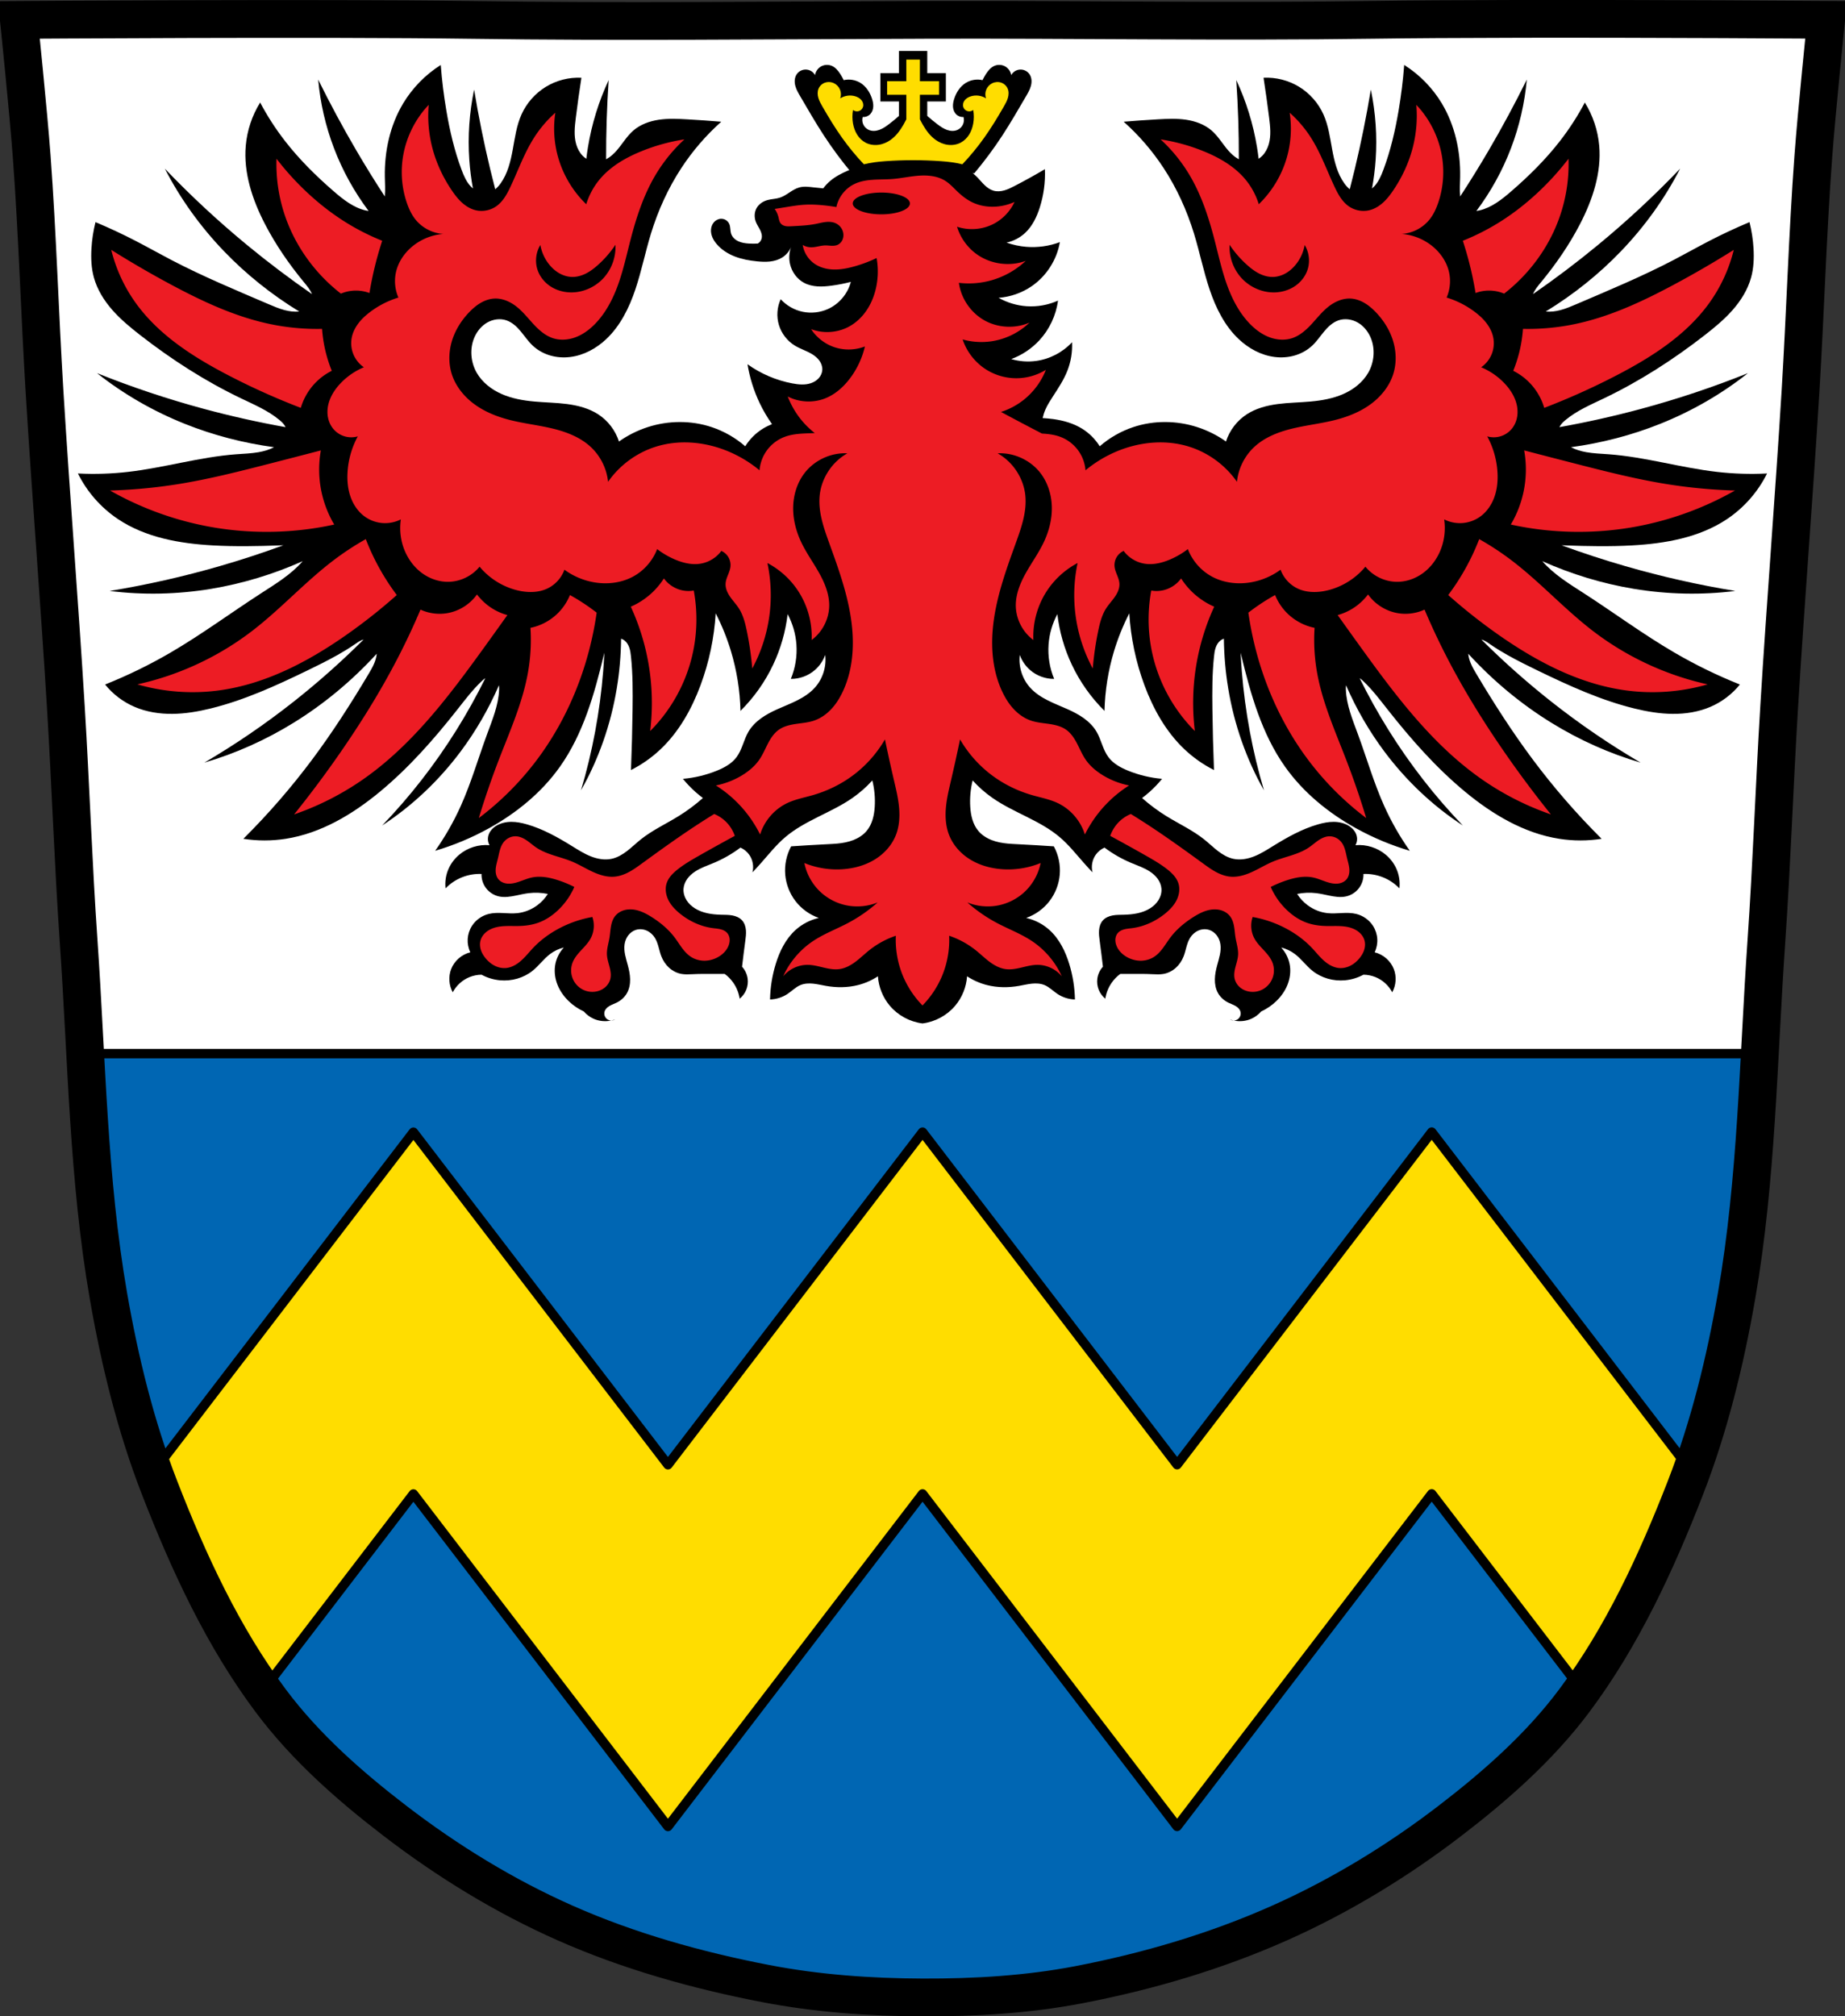 <?xml version="1.0" encoding="UTF-8" standalone="no"?>
<svg
   xmlns:dc="http://purl.org/dc/elements/1.1/"
   xmlns:cc="http://creativecommons.org/ns#"
   xmlns:rdf="http://www.w3.org/1999/02/22-rdf-syntax-ns#"
   xmlns:svg="http://www.w3.org/2000/svg"
   xmlns="http://www.w3.org/2000/svg"
   xmlns:sodipodi="http://sodipodi.sourceforge.net/DTD/sodipodi-0.dtd"
   xmlns:inkscape="http://www.inkscape.org/namespaces/inkscape"
   viewBox="0 0 977.12 1067.6"
   version="1.1"
   id="svg4642"
   sodipodi:docname="DEU_Reichertshausen_COA.svg"
   inkscape:version="0.92.5 (2060ec1f9f, 2020-04-08)">
  <rect x="0" y="0" width="977.12" height="1067.6" fill="#333333" stroke="none"/>
  <defs
     id="defs4646">
    <inkscape:path-effect
       effect="spiro"
       id="path-effect1560"
       is_visible="true" />
    <inkscape:path-effect
       effect="spiro"
       id="path-effect1537"
       is_visible="true" />
    <inkscape:path-effect
       effect="spiro"
       id="path-effect9370"
       is_visible="true" />
    <inkscape:path-effect
       effect="spiro"
       id="path-effect9365"
       is_visible="true" />
    <inkscape:path-effect
       effect="spiro"
       id="path-effect9301"
       is_visible="true" />
    <inkscape:path-effect
       effect="spiro"
       id="path-effect9296"
       is_visible="true" />
    <inkscape:path-effect
       effect="spiro"
       id="path-effect9292"
       is_visible="true" />
    <inkscape:path-effect
       effect="spiro"
       id="path-effect9287"
       is_visible="true" />
    <inkscape:path-effect
       effect="spiro"
       id="path-effect9283"
       is_visible="true" />
    <inkscape:path-effect
       effect="spiro"
       id="path-effect9278"
       is_visible="true" />
    <inkscape:path-effect
       effect="spiro"
       id="path-effect9274"
       is_visible="true" />
    <inkscape:path-effect
       effect="spiro"
       id="path-effect9269"
       is_visible="true" />
    <inkscape:path-effect
       effect="spiro"
       id="path-effect9264"
       is_visible="true" />
    <inkscape:path-effect
       effect="spiro"
       id="path-effect9260"
       is_visible="true" />
    <inkscape:path-effect
       effect="spiro"
       id="path-effect9161"
       is_visible="true" />
    <inkscape:path-effect
       effect="spiro"
       id="path-effect9132"
       is_visible="true" />
    <inkscape:path-effect
       effect="spiro"
       id="path-effect9161-7"
       is_visible="true" />
    <inkscape:path-effect
       effect="spiro"
       id="path-effect9161-1"
       is_visible="true" />
    <inkscape:path-effect
       effect="spiro"
       id="path-effect9161-16"
       is_visible="true" />
    <inkscape:path-effect
       effect="spiro"
       id="path-effect9161-16-1"
       is_visible="true" />
    <inkscape:path-effect
       effect="spiro"
       id="path-effect9161-16-16"
       is_visible="true" />
    <inkscape:path-effect
       effect="spiro"
       id="path-effect9161-16-7"
       is_visible="true" />
    <inkscape:path-effect
       effect="spiro"
       id="path-effect9161-16-9"
       is_visible="true" />
    <inkscape:path-effect
       effect="spiro"
       id="path-effect9161-16-9-2"
       is_visible="true" />
    <inkscape:path-effect
       effect="spiro"
       id="path-effect1537-7"
       is_visible="true" />
    <inkscape:path-effect
       effect="spiro"
       id="path-effect1560-0"
       is_visible="true" />
  </defs>
  <sodipodi:namedview
     pagecolor="#ffffff"
     bordercolor="#666666"
     borderopacity="1"
     objecttolerance="10"
     gridtolerance="10"
     guidetolerance="10"
     inkscape:pageopacity="0"
     inkscape:pageshadow="2"
     inkscape:window-width="1920"
     inkscape:window-height="1046"
     id="namedview4644"
     showgrid="false"
     inkscape:zoom="0.74278611"
     inkscape:cx="488.56686"
     inkscape:cy="533.81416"
     inkscape:window-x="-11"
     inkscape:window-y="-11"
     inkscape:window-maximized="1"
     inkscape:current-layer="svg4642"
     inkscape:snap-global="false"
     inkscape:snap-midpoints="true"
     inkscape:snap-smooth-nodes="true"
     inkscape:object-paths="true" />
  <path
     style="fill:#ffffff"
     inkscape:connector-curvature="0"
     id="path4518"
     d="m 798.39,10.026 c -26.17,0.053 -51.02,0.198 -70.798,0.478 -79.11,1.122 -156.7,-0.214 -235.05,0 -2.653,0.007 -5.305,0.036 -7.958,0.043 -78.35,0.214 -155.94,1.122 -235.05,0 -79.11,-1.122 -239.53,0 -239.53,0 0,0 4.995,48.18 6.784,72.32 3.067,41.38 4.256,82.87 6.784,124.29 3.405,55.766 7.902,111.49 11.307,167.25 2.529,41.41 3.91,82.9 6.784,124.29 4.346,62.59 5.02,125.75 15.786,187.56 6.02,34.562 14.418,68.979 27.14,101.67 15.355,39.473 33.473,78.71 58.839,112.63 18.288,24.456 41.648,45.04 65.884,63.62 27.747,21.272 57.962,39.816 89.93,53.968 33.818,14.97 69.917,25.08 106.24,32.09 27.334,5.278 55.35,7.255 83.19,7.349 27.662,0.094 55.55,-1.52 82.71,-6.741 36.46,-7.01 72.54,-17.626 106.46,-32.746 31.934,-14.235 62.23,-32.696 89.98,-53.968 24.24,-18.58 47.595,-39.17 65.884,-63.62 25.365,-33.919 43.484,-73.16 58.839,-112.63 12.718,-32.695 21.12,-67.16 27.14,-101.72 10.762,-61.814 11.44,-124.97 15.786,-187.56 2.874,-41.39 4.256,-82.87 6.784,-124.29 3.405,-55.766 7.902,-111.44 11.307,-167.21 2.529,-41.41 3.717,-82.909 6.784,-124.29 1.79,-24.14 6.784,-72.32 6.784,-72.32 0,0 -90.24,-0.636 -168.73,-0.478" />
  <path
     style="fill:#0066b3;stroke:#000000;stroke-width:5;fill-opacity:1"
     inkscape:connector-curvature="0"
     id="path4562"
     d="m 45.12,557.844 c 2.33,43.03 4.966,86.03 12.344,128.41 6.02,34.562 14.407,68.992 27.12,101.69 15.355,39.473 33.478,78.71 58.844,112.62 18.288,24.456 41.64,45.05 65.875,63.62 27.747,21.272 57.967,39.816 89.94,53.969 33.818,14.97 69.927,25.08 106.25,32.09 27.334,5.278 55.35,7.249 83.19,7.344 27.662,0.094 55.52,-1.498 82.69,-6.719 36.46,-7.01 72.55,-17.63 106.47,-32.75 31.934,-14.235 62.22,-32.697 89.97,-53.969 24.24,-18.58 47.618,-39.17 65.906,-63.62 25.365,-33.919 43.46,-73.15 58.813,-112.62 12.718,-32.695 21.14,-67.16 27.16,-101.72 7.373,-42.35 10.01,-85.35 12.344,-128.34 H 45.126 Z" />
  <path
     style="fill:#ffdd00;stroke:#000000;stroke-width:5;stroke-linecap:round;stroke-linejoin:round;fill-opacity:1"
     inkscape:connector-curvature="0"
     id="path4564"
     d="m 758.24,599.404 -73.34,95.78 -61.5,80.31 -61.47,-80.28 -73.34,-95.78 -73.34,95.78 -61.5,80.31 -61.47,-80.28 -73.34,-95.78 -73.34,95.78 -64.28,83.938 c 1.062,2.927 2.153,5.849 3.281,8.75 14.517,37.32 31.504,74.43 54.75,107.03 l 79.59,-103.94 61.47,80.25 73.34,95.78 73.34,-95.75 61.5,-80.31 134.81,176.03 73.34,-95.75 61.5,-80.31 79.56,103.91 c 23.23,-32.593 40.21,-69.66 54.719,-106.97 1.136,-2.921 2.244,-5.865 3.313,-8.813 l -64.25,-83.91 -73.34,-95.78 z" />
  <path
     style="fill:none;stroke:#000000;stroke-width:20"
     inkscape:connector-curvature="0"
     id="path4568"
     d="m 798.39,10.025 c -26.17,0.053 -51.02,0.198 -70.798,0.478 -79.11,1.122 -156.7,-0.214 -235.05,0 -2.653,0.007 -5.305,0.036 -7.958,0.043 -78.35,0.214 -155.94,1.122 -235.05,0 -79.11,-1.122 -239.53,0 -239.53,0 0,0 4.995,48.18 6.784,72.32 3.067,41.38 4.256,82.87 6.784,124.29 3.405,55.766 7.902,111.49 11.307,167.25 2.529,41.41 3.91,82.9 6.784,124.29 4.346,62.59 5.02,125.75 15.786,187.56 6.02,34.562 14.418,68.979 27.14,101.67 15.355,39.473 33.473,78.71 58.839,112.63 18.288,24.456 41.648,45.04 65.884,63.62 27.747,21.272 57.962,39.816 89.93,53.968 33.818,14.97 69.917,25.08 106.24,32.09 27.334,5.278 55.35,7.255 83.19,7.349 27.662,0.094 55.55,-1.52 82.71,-6.741 36.46,-7.01 72.54,-17.626 106.46,-32.746 31.934,-14.235 62.23,-32.696 89.98,-53.968 24.24,-18.58 47.595,-39.17 65.884,-63.62 25.365,-33.919 43.484,-73.16 58.839,-112.63 12.718,-32.695 21.12,-67.16 27.14,-101.72 10.762,-61.814 11.44,-124.97 15.786,-187.56 2.874,-41.39 4.256,-82.87 6.784,-124.29 3.405,-55.766 7.902,-111.44 11.307,-167.21 2.529,-41.41 3.717,-82.909 6.784,-124.29 1.79,-24.14 6.784,-72.32 6.784,-72.32 0,0 -90.24,-0.636 -168.73,-0.478 z" />
  <path
     inkscape:connector-curvature="0"
     style="fill:#000000;stroke:none;stroke-width:1px;stroke-linecap:butt;stroke-linejoin:miter;stroke-opacity:1"
     d="m 233.437,34.391 c -8.09,5.103 -14.963,12.121 -19.895,20.316 -6.989,11.616 -9.976,25.387 -9.736,38.941 0.06,3.388 0.313,6.784 0,10.158 -0.006,0.068 -0.017,0.137 -0.023,0.205 -5.211,-7.994 -10.241,-16.105 -15.062,-24.34 -7.182,-12.267 -13.927,-24.792 -20.215,-37.541 1.106,12.391 3.923,24.629 8.344,36.258 4.522,11.894 10.732,23.141 18.365,33.32 -0.526,-0.07 -1.05,-0.164 -1.566,-0.283 -6.478,-1.501 -11.904,-5.804 -16.93,-10.158 -9.366,-8.115 -18.227,-16.871 -25.82,-26.666 -4.945,-6.38 -9.341,-13.185 -13.121,-20.316 -4.278,6.884 -6.911,14.782 -7.619,22.855 -1.261,14.374 3.524,28.666 10.158,41.48 5.714,11.037 12.825,21.318 20.74,30.9 1.593,1.928 3.249,3.91 4.18,6.201 -11.77,-8.152 -23.172,-16.756 -34.15,-25.795 -15.459,-12.728 -30.089,-26.305 -43.791,-40.635 8.148,15.832 18.735,30.601 31.344,43.729 11.693,12.173 25.126,22.929 39.836,31.916 -2.614,0.259 -5.278,-0.091 -7.824,-0.768 -2.974,-0.79 -5.812,-2.01 -8.641,-3.221 -17.244,-7.382 -34.586,-14.603 -51.217,-23.279 -6.321,-3.298 -12.532,-6.804 -18.865,-10.08 -6.982,-3.611 -14.109,-6.942 -21.357,-9.982 -1.141,4.57 -1.857,9.245 -2.137,13.947 -0.308,5.175 -0.08,10.43 1.303,15.426 1.771,6.399 5.388,12.176 9.773,17.162 4.385,4.986 9.536,9.236 14.775,13.314 16.591,12.912 34.372,24.359 53.334,33.438 7.028,3.365 14.311,6.465 20.316,11.43 0.88,0.728 1.734,1.498 2.428,2.406 0.339,0.443 0.637,0.924 0.873,1.43 -14.577,-2.614 -28.993,-5.838 -43.191,-9.666 -19.334,-5.212 -38.267,-11.537 -56.662,-18.934 13.957,11.057 29.696,20.139 46.6,26.891 14.975,5.982 30.862,10.126 47.168,12.328 -2.539,1.328 -5.354,2.15 -8.188,2.646 -3.92,0.687 -7.916,0.804 -11.885,1.1 -19.255,1.432 -37.96,7.096 -57.141,9.311 -8.845,1.021 -17.774,1.306 -26.666,0.848 4.802,9.695 12.175,18.102 21.162,24.127 14.651,9.821 32.76,12.992 50.371,13.967 11.697,0.648 23.424,0.432 35.131,0 0.716,-0.026 1.432,-0.039 2.148,-0.062 -11.136,4.067 -22.378,7.75 -33.703,11.021 -19.238,5.557 -38.709,9.952 -58.275,13.154 17.666,2.229 35.833,1.846 53.789,-1.135 16.5,-2.739 32.817,-7.679 48.416,-14.631 -0.034,0.039 -0.066,0.079 -0.1,0.117 -6.125,6.984 -14.21,11.889 -22.012,16.932 -16.008,10.347 -31.363,21.72 -47.828,31.322 -11.13,6.491 -22.742,12.156 -34.709,16.932 4.153,5.145 9.581,9.252 15.66,11.852 6.274,2.682 13.163,3.749 19.986,3.689 6.823,-0.059 13.598,-1.219 20.225,-2.844 17.694,-4.338 34.391,-11.962 50.793,-19.893 5.568,-2.692 11.121,-5.428 16.508,-8.467 3.036,-1.713 6.02,-3.522 8.889,-5.502 1.268,-0.876 2.53,-1.793 3.961,-2.365 0.29,-0.116 0.59,-0.203 0.891,-0.285 -11.76,11.711 -24.131,22.702 -37.039,32.881 -15.09,11.899 -30.906,22.697 -47.297,32.293 16.506,-4.826 32.503,-11.98 47.445,-21.217 16.024,-9.906 30.823,-22.217 43.836,-36.432 -0.158,1.78 -0.669,3.524 -1.367,5.174 -0.837,1.978 -1.934,3.835 -3.033,5.68 -9.248,15.52 -19.015,30.751 -29.83,45.223 -11.086,14.834 -23.263,28.853 -36.4,41.904 7.418,1.158 15.016,1.158 22.434,0 18.617,-2.906 35.439,-12.947 49.945,-24.973 15.398,-12.764 28.687,-27.883 41.059,-43.598 4.027,-5.115 7.984,-10.324 12.697,-14.814 0.638,-0.607 1.298,-1.202 2.033,-1.682 -4.666,9.416 -9.76,18.576 -15.281,27.42 -11.436,18.318 -24.658,35.305 -39.379,50.596 15.834,-10.324 29.968,-23.649 41.588,-39.207 8.018,-10.736 14.831,-22.536 20.277,-35.055 0.108,0.853 0.116,1.724 0.074,2.584 -0.391,8.069 -3.557,15.699 -6.35,23.279 -4.676,12.696 -8.422,25.756 -13.969,38.096 -3.737,8.313 -8.28,16.263 -13.545,23.703 9.845,-2.908 19.373,-6.889 28.359,-11.852 14.659,-8.094 27.981,-18.938 37.672,-32.594 12.36,-17.417 18.292,-38.492 23.281,-59.258 0.091,-0.381 0.199,-0.758 0.295,-1.139 -0.164,3.276 -0.366,6.546 -0.631,9.807 -1.746,21.524 -5.688,42.686 -11.742,63.029 9.324,-16.443 15.759,-34.771 18.936,-53.928 1.436,-8.66 2.197,-17.49 2.301,-26.379 0.666,0.224 1.296,0.553 1.846,0.99 1.224,0.972 2.041,2.385 2.535,3.867 0.494,1.482 0.688,3.046 0.852,4.6 0.978,9.27 0.966,18.614 0.846,27.936 -0.139,10.726 -0.42,21.449 -0.846,32.168 5.717,-2.883 11.01,-6.602 15.66,-11.004 9.751,-9.232 16.489,-21.275 21.164,-33.863 4.535,-12.21 7.255,-25.092 8.043,-38.094 3.271,6.372 5.966,13.04 8.041,19.895 3.115,10.288 4.829,20.998 5.08,31.744 7.16,-7.085 13.063,-15.435 17.354,-24.549 3.954,-8.401 6.539,-17.444 7.619,-26.666 2.659,4.955 4.257,10.475 4.656,16.084 0.44,6.187 -0.583,12.473 -2.963,18.201 4.608,0.047 9.212,-1.642 12.697,-4.656 2.484,-2.148 4.401,-4.949 5.504,-8.043 0.76,6.212 -1.303,12.716 -5.504,17.355 -2.588,2.858 -5.887,4.985 -9.328,6.725 -3.441,1.739 -7.05,3.119 -10.564,4.703 -2.981,1.344 -5.91,2.844 -8.559,4.762 -2.649,1.918 -5.021,4.272 -6.68,7.09 -1.268,2.154 -2.098,4.532 -2.986,6.869 -0.888,2.337 -1.859,4.679 -3.363,6.676 -2.6,3.45 -6.573,5.587 -10.582,7.195 -5.674,2.276 -11.686,3.707 -17.777,4.232 0.944,1.166 1.932,2.296 2.963,3.387 2.337,2.473 4.89,4.741 7.619,6.771 -3.974,3.527 -8.25,6.714 -12.766,9.514 -6.748,4.184 -14.057,7.529 -20.25,12.498 -2.406,1.931 -4.623,4.092 -7.064,5.979 -2.441,1.887 -5.159,3.516 -8.172,4.18 -3.715,0.818 -7.633,0.104 -11.168,-1.301 -3.535,-1.405 -6.76,-3.473 -9.996,-5.473 -7.486,-4.626 -15.248,-8.99 -23.703,-11.428 -2.73,-0.787 -5.545,-1.373 -8.387,-1.354 -2.842,0.019 -5.726,0.67 -8.121,2.199 -1.111,0.709 -2.112,1.607 -2.867,2.688 -0.755,1.08 -1.259,2.348 -1.365,3.662 -0.107,1.316 0.192,2.663 0.846,3.811 -5.749,-0.522 -11.678,1.349 -16.084,5.078 -2.323,1.966 -4.231,4.429 -5.502,7.195 -1.51,3.286 -2.102,6.989 -1.693,10.582 2.492,-2.583 5.546,-4.619 8.889,-5.926 3.22,-1.259 6.704,-1.84 10.158,-1.693 -0.089,2.718 0.799,5.459 2.467,7.607 1.668,2.149 4.102,3.691 6.758,4.279 2.948,0.653 6.019,0.153 8.977,-0.457 2.25,-0.464 4.491,-0.991 6.771,-1.27 3.379,-0.412 6.825,-0.27 10.158,0.422 -1.462,2.282 -3.334,4.299 -5.502,5.926 -3.075,2.307 -6.759,3.819 -10.582,4.232 -2.533,0.274 -5.089,0.074 -7.635,-0.043 -2.545,-0.117 -5.13,-0.145 -7.604,0.467 -3.621,0.896 -6.884,3.204 -8.889,6.35 -1.309,2.054 -2.085,4.444 -2.232,6.875 -0.147,2.431 0.335,4.895 1.387,7.092 -4.55,1.092 -8.472,4.525 -10.158,8.891 -1.526,3.951 -1.208,8.57 0.846,12.273 1.899,-3.61 5.107,-6.512 8.889,-8.041 2.013,-0.814 4.179,-1.247 6.35,-1.27 3.003,1.626 6.335,2.641 9.734,2.963 6.153,0.583 12.549,-1.194 17.355,-5.08 3.341,-2.701 5.87,-6.319 9.312,-8.889 2.139,-1.596 4.602,-2.756 7.195,-3.387 -2.5,2.665 -4.151,6.117 -4.656,9.736 -0.478,3.421 0.057,6.952 1.359,10.15 1.302,3.199 3.356,6.069 5.836,8.473 2.344,2.271 5.077,4.14 8.043,5.502 1.395,1.613 3.139,2.922 5.078,3.811 2.949,1.351 6.34,1.672 9.504,0.973 -0.072,7.7e-4 -0.144,0.009 -0.217,0.006 -0.748,-0.037 -1.482,-0.307 -2.076,-0.764 -0.594,-0.457 -1.044,-1.099 -1.271,-1.812 -0.228,-0.714 -0.233,-1.497 -0.014,-2.213 0.199,-0.648 0.576,-1.233 1.043,-1.725 0.467,-0.492 1.025,-0.891 1.613,-1.229 1.177,-0.675 2.477,-1.102 3.693,-1.701 2.273,-1.119 4.258,-2.872 5.502,-5.08 1.244,-2.209 1.712,-4.795 1.666,-7.33 -0.046,-2.535 -0.582,-5.036 -1.242,-7.484 -0.973,-3.612 -2.233,-7.304 -1.693,-11.006 0.244,-1.677 0.868,-3.308 1.883,-4.666 1.015,-1.358 2.43,-2.432 4.043,-2.953 1.881,-0.608 3.981,-0.442 5.791,0.354 1.81,0.795 3.329,2.198 4.367,3.881 1.809,2.933 2.134,6.524 3.387,9.734 0.892,2.286 2.274,4.393 4.092,6.041 1.818,1.648 4.077,2.828 6.49,3.271 1.946,0.358 3.944,0.253 5.92,0.156 1.976,-0.097 3.953,-0.156 5.932,-0.156 h 11.111 c 1.756,1.29 3.3,2.87 4.549,4.656 1.757,2.513 2.927,5.433 3.387,8.465 1.545,-1.246 2.763,-2.895 3.5,-4.738 0.737,-1.843 0.992,-3.876 0.732,-5.844 -0.31,-2.352 -1.359,-4.601 -2.963,-6.35 0.524,-4.52 1.089,-9.035 1.693,-13.545 0.255,-1.903 0.518,-3.821 0.363,-5.734 -0.155,-1.914 -0.766,-3.849 -2.057,-5.27 -1.316,-1.449 -3.226,-2.241 -5.15,-2.598 -1.925,-0.356 -3.897,-0.319 -5.854,-0.365 -4.849,-0.114 -9.861,-0.807 -13.969,-3.387 -1.79,-1.125 -3.378,-2.605 -4.482,-4.408 -1.104,-1.803 -1.706,-3.937 -1.537,-6.045 0.149,-1.86 0.89,-3.649 1.977,-5.166 1.086,-1.517 2.507,-2.774 4.061,-3.809 3.107,-2.068 6.703,-3.247 10.141,-4.699 4.962,-2.096 9.665,-4.802 13.969,-8.041 1.858,0.818 3.486,2.15 4.656,3.809 1.877,2.661 2.513,6.161 1.693,9.312 1.584,-1.663 3.137,-3.357 4.656,-5.08 4.098,-4.646 7.979,-9.531 12.697,-13.545 10.472,-8.909 24.262,-12.898 35.555,-20.74 3.868,-2.686 7.426,-5.816 10.582,-9.311 1.133,4.555 1.562,9.282 1.27,13.967 -0.283,4.529 -1.331,9.21 -4.232,12.699 -1.866,2.245 -4.408,3.868 -7.129,4.926 -2.721,1.057 -5.625,1.572 -8.531,1.846 -1.69,0.159 -3.387,0.238 -5.082,0.322 -6.435,0.318 -12.867,0.7 -19.295,1.143 -2.466,4.547 -3.569,9.823 -3.131,14.977 0.433,5.093 2.367,10.049 5.498,14.088 3.131,4.039 7.449,7.148 12.273,8.836 -4.543,1.025 -8.814,3.232 -12.275,6.348 -5.282,4.754 -8.521,11.401 -10.582,18.201 -1.829,6.035 -2.829,12.321 -2.963,18.625 3.299,-0.091 6.567,-1.131 9.312,-2.963 2.285,-1.525 4.239,-3.596 6.773,-4.656 2.116,-0.886 4.485,-0.992 6.768,-0.76 2.282,0.232 4.518,0.788 6.777,1.184 5.602,0.981 11.415,0.968 16.93,-0.424 3.754,-0.947 7.347,-2.528 10.582,-4.656 0.379,5.717 2.64,11.293 6.35,15.66 4.306,5.07 10.551,8.445 17.148,9.283 v 0.029 c 0.035,-0.004 0.069,-0.011 0.104,-0.016 0.034,0.004 0.068,0.012 0.102,0.016 v -0.029 c 6.598,-0.838 12.842,-4.214 17.148,-9.283 3.709,-4.367 5.971,-9.943 6.35,-15.66 3.235,2.128 6.828,3.709 10.582,4.656 5.514,1.391 11.328,1.405 16.93,0.424 2.26,-0.396 4.495,-0.951 6.777,-1.184 2.282,-0.232 4.651,-0.126 6.768,0.76 2.534,1.06 4.488,3.131 6.773,4.656 2.745,1.832 6.013,2.872 9.312,2.963 -0.134,-6.304 -1.134,-12.59 -2.963,-18.625 -2.061,-6.801 -5.3,-13.447 -10.582,-18.201 -3.462,-3.115 -7.732,-5.323 -12.275,-6.348 4.824,-1.688 9.142,-4.797 12.273,-8.836 3.131,-4.039 5.066,-8.995 5.498,-14.088 0.438,-5.154 -0.665,-10.43 -3.131,-14.977 -6.428,-0.443 -12.86,-0.824 -19.295,-1.143 -1.695,-0.084 -3.392,-0.163 -5.082,-0.322 -2.907,-0.274 -5.81,-0.788 -8.531,-1.846 -2.721,-1.057 -5.263,-2.681 -7.129,-4.926 -2.901,-3.49 -3.949,-8.17 -4.232,-12.699 -0.293,-4.684 0.137,-9.412 1.27,-13.967 3.156,3.495 6.714,6.624 10.582,9.311 11.292,7.843 25.083,11.831 35.555,20.74 4.718,4.014 8.6,8.899 12.697,13.545 1.519,1.723 3.072,3.417 4.656,5.08 -0.82,-3.151 -0.183,-6.651 1.693,-9.312 1.17,-1.659 2.799,-2.99 4.656,-3.809 4.304,3.239 9.007,5.945 13.969,8.041 3.438,1.452 7.034,2.631 10.141,4.699 1.553,1.034 2.974,2.291 4.061,3.809 1.086,1.517 1.827,3.306 1.977,5.166 0.169,2.108 -0.433,4.242 -1.537,6.045 -1.104,1.803 -2.692,3.284 -4.482,4.408 -4.107,2.58 -9.12,3.272 -13.969,3.387 -1.957,0.046 -3.929,0.009 -5.854,0.365 -1.925,0.356 -3.834,1.149 -5.15,2.598 -1.291,1.421 -1.902,3.356 -2.057,5.27 -0.155,1.914 0.108,3.832 0.363,5.734 0.604,4.51 1.169,9.025 1.693,13.545 -1.604,1.748 -2.653,3.998 -2.963,6.35 -0.259,1.968 -0.005,4.001 0.732,5.844 0.737,1.843 1.955,3.492 3.5,4.738 0.46,-3.031 1.629,-5.952 3.387,-8.465 1.249,-1.786 2.792,-3.366 4.549,-4.656 h 11.111 c 1.978,0 3.956,0.059 5.932,0.156 1.976,0.097 3.974,0.201 5.92,-0.156 2.413,-0.444 4.672,-1.623 6.49,-3.271 1.818,-1.648 3.2,-3.755 4.092,-6.041 1.252,-3.21 1.577,-6.802 3.387,-9.734 1.038,-1.683 2.557,-3.086 4.367,-3.881 1.81,-0.795 3.91,-0.962 5.791,-0.354 1.613,0.521 3.028,1.596 4.043,2.953 1.015,1.358 1.638,2.989 1.883,4.666 0.539,3.702 -0.72,7.394 -1.693,11.006 -0.66,2.448 -1.196,4.949 -1.242,7.484 -0.046,2.535 0.422,5.121 1.666,7.33 1.244,2.208 3.229,3.961 5.502,5.08 1.217,0.599 2.517,1.027 3.693,1.701 0.588,0.337 1.146,0.737 1.613,1.229 0.467,0.492 0.844,1.076 1.043,1.725 0.22,0.716 0.214,1.499 -0.014,2.213 -0.228,0.714 -0.678,1.356 -1.271,1.812 -0.594,0.457 -1.328,0.727 -2.076,0.764 -0.072,0.003 -0.144,-0.005 -0.217,-0.006 3.164,0.7 6.555,0.378 9.504,-0.973 1.939,-0.888 3.683,-2.198 5.078,-3.811 2.966,-1.362 5.699,-3.231 8.043,-5.502 2.48,-2.404 4.534,-5.274 5.836,-8.473 1.302,-3.199 1.837,-6.73 1.359,-10.15 -0.506,-3.619 -2.156,-7.071 -4.656,-9.736 2.593,0.63 5.057,1.79 7.195,3.387 3.443,2.57 5.972,6.188 9.312,8.889 4.807,3.886 11.202,5.663 17.355,5.08 3.4,-0.322 6.731,-1.337 9.734,-2.963 2.171,0.023 4.337,0.456 6.35,1.27 3.781,1.529 6.99,4.431 8.889,8.041 2.054,-3.704 2.372,-8.323 0.846,-12.273 -1.686,-4.365 -5.608,-7.799 -10.158,-8.891 1.051,-2.197 1.534,-4.661 1.387,-7.092 -0.147,-2.431 -0.923,-4.821 -2.232,-6.875 -2.005,-3.146 -5.267,-5.454 -8.889,-6.35 -2.474,-0.612 -5.058,-0.583 -7.604,-0.467 -2.545,0.117 -5.101,0.317 -7.635,0.043 -3.823,-0.413 -7.507,-1.925 -10.582,-4.232 -2.168,-1.626 -4.04,-3.644 -5.502,-5.926 3.333,-0.692 6.779,-0.834 10.158,-0.422 2.281,0.278 4.521,0.806 6.771,1.27 2.957,0.61 6.029,1.11 8.977,0.457 2.656,-0.588 5.09,-2.131 6.758,-4.279 1.668,-2.149 2.556,-4.889 2.467,-7.607 3.455,-0.146 6.938,0.434 10.158,1.693 3.342,1.307 6.397,3.343 8.889,5.926 0.409,-3.593 -0.184,-7.296 -1.693,-10.582 -1.27,-2.766 -3.179,-5.229 -5.502,-7.195 -4.406,-3.729 -10.335,-5.6 -16.084,-5.078 0.654,-1.147 0.952,-2.494 0.846,-3.811 -0.106,-1.314 -0.61,-2.582 -1.365,-3.662 -0.755,-1.08 -1.756,-1.978 -2.867,-2.688 -2.395,-1.529 -5.279,-2.18 -8.121,-2.199 -2.842,-0.019 -5.656,0.566 -8.387,1.354 -8.455,2.438 -16.217,6.802 -23.703,11.428 -3.236,2 -6.461,4.068 -9.996,5.473 -3.535,1.405 -7.453,2.119 -11.168,1.301 -3.013,-0.663 -5.731,-2.293 -8.172,-4.18 -2.441,-1.887 -4.658,-4.048 -7.064,-5.979 -6.193,-4.969 -13.502,-8.314 -20.25,-12.498 -4.515,-2.8 -8.792,-5.987 -12.766,-9.514 2.73,-2.031 5.282,-4.299 7.619,-6.771 1.03,-1.09 2.019,-2.221 2.963,-3.387 -6.091,-0.525 -12.103,-1.956 -17.777,-4.232 -4.009,-1.608 -7.982,-3.745 -10.582,-7.195 -1.505,-1.997 -2.475,-4.339 -3.363,-6.676 -0.888,-2.337 -1.718,-4.715 -2.986,-6.869 -1.659,-2.818 -4.031,-5.172 -6.68,-7.09 -2.649,-1.918 -5.577,-3.418 -8.559,-4.762 -3.515,-1.584 -7.124,-2.964 -10.564,-4.703 -3.441,-1.739 -6.741,-3.867 -9.328,-6.725 -4.2,-4.639 -6.264,-11.143 -5.504,-17.355 1.103,3.094 3.02,5.895 5.504,8.043 3.485,3.014 8.089,4.703 12.697,4.656 -2.38,-5.728 -3.403,-12.014 -2.963,-18.201 0.399,-5.609 1.998,-11.129 4.656,-16.084 1.081,9.222 3.665,18.265 7.619,26.666 4.29,9.114 10.193,17.464 17.354,24.549 0.251,-10.746 1.965,-21.456 5.08,-31.744 2.075,-6.855 4.77,-13.523 8.041,-19.895 0.788,13.001 3.508,25.883 8.043,38.094 4.675,12.588 11.413,24.632 21.164,33.863 4.65,4.402 9.943,8.121 15.66,11.004 -0.426,-10.719 -0.707,-21.442 -0.846,-32.168 -0.121,-9.321 -0.132,-18.665 0.846,-27.936 0.164,-1.554 0.358,-3.117 0.852,-4.6 0.494,-1.482 1.312,-2.895 2.535,-3.867 0.55,-0.437 1.18,-0.767 1.846,-0.99 0.104,8.889 0.865,17.719 2.301,26.379 3.177,19.157 9.612,37.485 18.936,53.928 -6.054,-20.343 -9.996,-41.505 -11.742,-63.029 -0.265,-3.261 -0.467,-6.531 -0.631,-9.807 0.096,0.381 0.203,0.758 0.295,1.139 4.99,20.766 10.921,41.841 23.281,59.258 9.691,13.656 23.013,24.5 37.672,32.594 8.987,4.962 18.514,8.944 28.359,11.852 -5.265,-7.44 -9.808,-15.39 -13.545,-23.703 -5.547,-12.34 -9.292,-25.4 -13.969,-38.096 -2.792,-7.58 -5.959,-15.211 -6.35,-23.279 -0.042,-0.86 -0.033,-1.731 0.074,-2.584 5.447,12.519 12.259,24.319 20.277,35.055 11.62,15.558 25.754,28.883 41.588,39.207 -14.721,-15.29 -27.943,-32.278 -39.379,-50.596 -5.521,-8.844 -10.615,-18.004 -15.281,-27.42 0.735,0.48 1.396,1.074 2.033,1.682 4.714,4.49 8.67,9.699 12.697,14.814 12.371,15.715 25.661,30.834 41.059,43.598 14.506,12.025 31.328,22.067 49.945,24.973 7.418,1.158 15.016,1.158 22.434,0 -13.138,-13.052 -25.314,-27.07 -36.4,-41.904 -10.815,-14.472 -20.582,-29.702 -29.83,-45.223 -1.099,-1.845 -2.196,-3.702 -3.033,-5.68 -0.698,-1.65 -1.209,-3.394 -1.367,-5.174 13.013,14.214 27.812,26.526 43.836,36.432 14.942,9.237 30.939,16.39 47.445,21.217 -16.391,-9.596 -32.207,-20.394 -47.297,-32.293 -12.909,-10.179 -25.279,-21.17 -37.039,-32.881 0.301,0.083 0.601,0.169 0.891,0.285 1.431,0.572 2.692,1.49 3.961,2.365 2.869,1.98 5.853,3.789 8.889,5.502 5.387,3.039 10.94,5.775 16.508,8.467 16.402,7.93 33.099,15.554 50.793,19.893 6.627,1.625 13.402,2.784 20.225,2.844 6.823,0.059 13.712,-1.007 19.986,-3.689 6.08,-2.599 11.507,-6.707 15.66,-11.852 -11.967,-4.776 -23.579,-10.441 -34.709,-16.932 -16.466,-9.602 -31.82,-20.976 -47.828,-31.322 -7.801,-5.042 -15.887,-9.948 -22.012,-16.932 -0.034,-0.038 -0.066,-0.079 -0.1,-0.117 15.599,6.952 31.916,11.892 48.416,14.631 17.956,2.98 36.123,3.363 53.789,1.135 -19.566,-3.202 -39.038,-7.598 -58.275,-13.154 -11.326,-3.271 -22.567,-6.955 -33.703,-11.021 0.716,0.024 1.433,0.036 2.148,0.062 11.707,0.432 23.434,0.648 35.131,0 17.611,-0.975 35.72,-4.146 50.371,-13.967 8.987,-6.025 16.36,-14.432 21.162,-24.127 -8.892,0.458 -17.821,0.174 -26.666,-0.848 -19.181,-2.215 -37.885,-7.878 -57.141,-9.311 -3.969,-0.295 -7.965,-0.413 -11.885,-1.1 -2.834,-0.497 -5.649,-1.319 -8.188,-2.646 16.306,-2.202 32.193,-6.346 47.168,-12.328 16.903,-6.752 32.643,-15.833 46.6,-26.891 -18.395,7.396 -37.328,13.722 -56.662,18.934 -14.199,3.828 -28.614,7.052 -43.191,9.666 0.236,-0.506 0.535,-0.986 0.873,-1.43 0.693,-0.908 1.547,-1.678 2.428,-2.406 6.005,-4.965 13.288,-8.065 20.316,-11.43 18.962,-9.079 36.743,-20.525 53.334,-33.438 5.24,-4.078 10.39,-8.329 14.775,-13.314 4.385,-4.986 8.002,-10.763 9.773,-17.162 1.383,-4.996 1.611,-10.251 1.303,-15.426 -0.28,-4.702 -0.996,-9.377 -2.137,-13.947 -7.249,3.041 -14.376,6.371 -21.357,9.982 -6.333,3.276 -12.544,6.782 -18.865,10.08 -16.631,8.677 -33.972,15.897 -51.217,23.279 -2.829,1.211 -5.667,2.43 -8.641,3.221 -2.546,0.677 -5.21,1.027 -7.824,0.768 14.71,-8.988 28.143,-19.743 39.836,-31.916 12.609,-13.127 23.195,-27.896 31.344,-43.729 -13.702,14.33 -28.332,27.907 -43.791,40.635 -10.978,9.039 -22.38,17.643 -34.15,25.795 0.931,-2.291 2.587,-4.273 4.18,-6.201 7.915,-9.582 15.026,-19.864 20.74,-30.9 6.634,-12.814 11.419,-27.106 10.158,-41.48 -0.708,-8.074 -3.341,-15.971 -7.619,-22.855 -3.781,7.132 -8.176,13.937 -13.121,20.316 -7.593,9.795 -16.454,18.551 -25.82,26.666 -5.026,4.354 -10.451,8.657 -16.93,10.158 -0.517,0.12 -1.04,0.214 -1.566,0.283 7.633,-10.18 13.844,-21.427 18.365,-33.32 4.421,-11.629 7.238,-23.867 8.344,-36.258 -6.288,12.749 -13.033,25.274 -20.215,37.541 -4.821,8.235 -9.852,16.346 -15.062,24.34 -0.007,-0.068 -0.017,-0.137 -0.023,-0.205 -0.313,-3.374 -0.06,-6.77 0,-10.158 0.24,-13.554 -2.747,-27.326 -9.736,-38.941 -4.931,-8.195 -11.805,-15.214 -19.895,-20.316 -0.621,8.082 -1.609,16.135 -2.963,24.127 -1.803,10.644 -4.26,21.21 -8.041,31.322 -1.187,3.174 -2.549,6.375 -4.865,8.848 -0.365,0.39 -0.762,0.75 -1.172,1.094 0.924,-5.031 1.57,-10.112 1.92,-15.215 0.852,-12.411 -0.009,-24.939 -2.551,-37.117 -2.313,14.026 -5.127,27.97 -8.436,41.795 -0.876,3.663 -1.795,7.314 -2.74,10.959 -1.117,-0.9 -2.062,-2 -2.896,-3.168 -3.709,-5.192 -5.249,-11.597 -6.395,-17.875 -1.146,-6.278 -2.005,-12.703 -4.611,-18.527 -2.694,-6.02 -7.239,-11.194 -12.861,-14.643 -5.622,-3.448 -12.296,-5.155 -18.883,-4.828 1.091,7.04 2.078,14.096 2.963,21.164 0.584,4.667 1.111,9.488 -0.186,14.01 -0.649,2.261 -1.764,4.413 -3.4,6.102 -0.594,0.613 -1.26,1.159 -1.979,1.623 -0.24,-2.047 -0.524,-4.089 -0.857,-6.123 -2.012,-12.277 -5.719,-24.276 -10.98,-35.549 0.943,13.952 1.39,27.938 1.352,41.922 -0.109,-0.057 -0.221,-0.108 -0.328,-0.168 -2.016,-1.117 -3.735,-2.71 -5.252,-4.445 -3.033,-3.471 -5.358,-7.583 -8.846,-10.598 -3.75,-3.241 -8.614,-4.98 -13.518,-5.705 -4.904,-0.725 -9.893,-0.5 -14.842,-0.221 -6.072,0.343 -12.14,0.766 -18.201,1.27 8.09,7.208 15.227,15.485 21.164,24.549 7.011,10.702 12.335,22.477 16.084,34.709 3.004,9.803 5.007,19.902 8.279,29.619 3.272,9.717 7.961,19.22 15.424,26.252 5.228,4.926 11.851,8.54 18.979,9.436 3.564,0.448 7.222,0.212 10.67,-0.795 3.448,-1.007 6.679,-2.791 9.293,-5.254 2.364,-2.227 4.186,-4.955 6.264,-7.451 2.078,-2.496 4.531,-4.84 7.604,-5.893 3.317,-1.137 7.097,-0.603 10.146,1.129 3.049,1.732 5.384,4.586 6.799,7.795 2.629,5.965 2.059,13.158 -1.184,18.812 -2.94,5.126 -7.859,8.922 -13.271,11.293 -5.413,2.371 -11.318,3.41 -17.203,3.943 -5.799,0.526 -11.641,0.58 -17.414,1.338 -5.773,0.757 -11.564,2.267 -16.449,5.436 -5.167,3.352 -9.123,8.526 -11.004,14.391 -4.657,-3.287 -9.814,-5.866 -15.238,-7.619 -10.922,-3.531 -22.971,-3.627 -33.861,0 -6.518,2.171 -12.598,5.645 -17.777,10.158 -2.332,-3.765 -5.548,-6.978 -9.312,-9.311 -4.576,-2.835 -9.874,-4.336 -15.205,-5.082 -1.896,-0.265 -3.801,-0.418 -5.711,-0.535 0.343,-1.539 0.824,-3.048 1.455,-4.494 1.065,-2.443 2.51,-4.699 3.963,-6.934 2.846,-4.378 5.769,-8.763 7.678,-13.623 1.879,-4.786 2.729,-9.972 2.477,-15.107 -4.961,5.366 -11.828,8.933 -19.07,9.906 -4.381,0.589 -8.882,0.249 -13.125,-0.99 5.638,-2.078 10.773,-5.501 14.859,-9.906 5.359,-5.777 8.871,-13.24 9.906,-21.051 -5.179,2.322 -10.931,3.351 -16.594,2.971 -5.203,-0.349 -10.323,-1.884 -14.859,-4.457 6.271,-0.46 12.408,-2.621 17.584,-6.191 7.783,-5.368 13.267,-13.961 14.859,-23.281 -5.666,2.119 -11.803,2.971 -17.832,2.477 -3.544,-0.291 -7.048,-1.042 -10.4,-2.229 3.692,-0.792 7.158,-2.612 9.906,-5.201 3.782,-3.564 6.101,-8.423 7.678,-13.375 2.083,-6.542 3.009,-13.449 2.725,-20.309 -5.277,3.128 -10.648,6.102 -16.1,8.916 -1.735,0.895 -3.49,1.78 -5.367,2.314 -1.877,0.535 -3.902,0.705 -5.777,0.162 -1.77,-0.513 -3.31,-1.627 -4.645,-2.898 -1.334,-1.271 -2.495,-2.71 -3.775,-4.035 -3.075,-3.184 -6.889,-5.724 -11.146,-6.936 -5.746,-1.635 -11.856,-0.787 -17.83,-0.742 -7.769,0.058 -15.551,-1.268 -23.281,-0.496 -5.641,0.563 -11.129,2.239 -16.346,4.459 -3.348,1.425 -6.634,3.099 -9.412,5.449 -1.386,1.172 -2.635,2.503 -3.715,3.961 -1.654,-0.137 -3.305,-0.301 -4.953,-0.494 -2.558,-0.3 -5.189,-0.664 -7.678,0 -1.899,0.506 -3.588,1.58 -5.23,2.658 -1.643,1.078 -3.301,2.192 -5.172,2.791 -2.084,0.668 -4.328,0.664 -6.439,1.238 -1.229,0.334 -2.409,0.867 -3.439,1.615 -1.031,0.749 -1.909,1.715 -2.504,2.842 -1.154,2.186 -1.161,4.885 -0.248,7.182 0.594,1.494 1.542,2.819 2.25,4.262 0.354,0.722 0.649,1.478 0.799,2.268 0.15,0.79 0.151,1.616 -0.076,2.387 -0.306,1.04 -1.035,1.95 -1.982,2.477 -1.567,0.096 -3.138,0.096 -4.705,0 -1.904,-0.117 -3.832,-0.384 -5.562,-1.186 -0.865,-0.401 -1.673,-0.935 -2.346,-1.611 -0.672,-0.676 -1.205,-1.496 -1.502,-2.402 -0.275,-0.842 -0.344,-1.736 -0.432,-2.617 -0.087,-0.881 -0.201,-1.775 -0.561,-2.584 -0.375,-0.846 -1.016,-1.572 -1.807,-2.053 -0.791,-0.481 -1.726,-0.716 -2.65,-0.672 -1.406,0.066 -2.748,0.782 -3.67,1.846 -0.922,1.063 -1.437,2.45 -1.541,3.854 -0.104,1.404 0.187,2.822 0.732,4.119 0.546,1.297 1.341,2.48 2.25,3.555 2.558,3.027 6.019,5.21 9.717,6.637 3.698,1.427 7.638,2.13 11.582,2.527 2.284,0.23 4.591,0.36 6.873,0.113 2.283,-0.246 4.55,-0.881 6.5,-2.094 2.069,-1.287 3.735,-3.215 4.707,-5.449 -0.997,2.847 -1.171,5.976 -0.496,8.916 0.953,4.149 3.671,7.909 7.43,9.906 2.198,1.168 4.684,1.727 7.168,1.887 2.484,0.16 4.978,-0.068 7.445,-0.4 3.42,-0.461 6.812,-1.124 10.154,-1.982 -1.633,6.273 -6.225,11.708 -12.137,14.365 -4.151,1.866 -8.894,2.383 -13.35,1.457 -4.456,-0.926 -8.601,-3.292 -11.664,-6.658 -1.951,4.241 -2.292,9.202 -0.938,13.67 1.354,4.468 4.39,8.405 8.367,10.85 2.939,1.806 6.319,2.801 9.258,4.607 1.469,0.903 2.831,2.021 3.83,3.428 0.999,1.406 1.614,3.121 1.523,4.844 -0.087,1.647 -0.82,3.231 -1.928,4.453 -1.107,1.223 -2.571,2.093 -4.135,2.617 -3.128,1.047 -6.545,0.72 -9.787,0.111 -8.537,-1.603 -16.714,-5.096 -23.775,-10.154 1.17,7.108 3.345,14.051 6.439,20.557 1.854,3.897 4.057,7.623 6.537,11.154 -1.682,0.675 -3.313,1.467 -4.857,2.424 -3.765,2.332 -6.98,5.546 -9.312,9.311 -5.179,-4.513 -11.26,-7.987 -17.777,-10.158 -10.891,-3.627 -22.939,-3.531 -33.861,0 -5.424,1.754 -10.581,4.332 -15.238,7.619 -1.881,-5.864 -5.837,-11.039 -11.004,-14.391 -4.885,-3.169 -10.676,-4.678 -16.449,-5.436 -5.773,-0.757 -11.615,-0.812 -17.414,-1.338 -5.885,-0.534 -11.79,-1.573 -17.203,-3.943 -5.413,-2.371 -10.332,-6.167 -13.271,-11.293 -3.243,-5.655 -3.813,-12.848 -1.184,-18.812 1.414,-3.209 3.75,-6.063 6.799,-7.795 3.049,-1.732 6.829,-2.266 10.146,-1.129 3.072,1.053 5.526,3.396 7.604,5.893 2.078,2.496 3.9,5.224 6.264,7.451 2.614,2.463 5.845,4.247 9.293,5.254 3.448,1.007 7.106,1.243 10.67,0.795 7.127,-0.896 13.751,-4.509 18.979,-9.436 7.462,-7.032 12.152,-16.535 15.424,-26.252 3.272,-9.717 5.275,-19.816 8.279,-29.619 3.749,-12.232 9.073,-24.007 16.084,-34.709 5.937,-9.064 13.074,-17.341 21.164,-24.549 -6.061,-0.504 -12.129,-0.927 -18.201,-1.27 -4.949,-0.279 -9.938,-0.504 -14.842,0.221 -4.904,0.725 -9.767,2.464 -13.518,5.705 -3.487,3.014 -5.812,7.127 -8.846,10.598 -1.517,1.735 -3.236,3.328 -5.252,4.445 -0.107,0.059 -0.219,0.111 -0.328,0.168 -0.039,-13.984 0.408,-27.97 1.352,-41.922 -5.262,11.273 -8.969,23.272 -10.98,35.549 -0.333,2.034 -0.618,4.076 -0.857,6.123 -0.718,-0.464 -1.385,-1.01 -1.979,-1.623 -1.637,-1.689 -2.752,-3.841 -3.4,-6.102 -1.297,-4.521 -0.77,-9.342 -0.186,-14.01 0.885,-7.068 1.872,-14.124 2.963,-21.164 -6.587,-0.327 -13.261,1.38 -18.883,4.828 -5.622,3.448 -10.167,8.623 -12.861,14.643 -2.607,5.825 -3.466,12.25 -4.611,18.527 -1.146,6.278 -2.685,12.683 -6.395,17.875 -0.834,1.168 -1.779,2.268 -2.896,3.168 -0.946,-3.645 -1.864,-7.296 -2.74,-10.959 -3.308,-13.825 -6.123,-27.769 -8.436,-41.795 -2.542,12.178 -3.402,24.706 -2.551,37.117 0.35,5.103 0.996,10.184 1.92,15.215 -0.41,-0.344 -0.807,-0.704 -1.172,-1.094 -2.316,-2.473 -3.679,-5.674 -4.865,-8.848 -3.781,-10.112 -6.238,-20.678 -8.041,-31.322 -1.353,-7.992 -2.342,-16.045 -2.963,-24.127 z m 419.912,505.938 c -0.652,-0.144 -1.299,-0.316 -1.926,-0.549 0.574,0.358 1.249,0.542 1.926,0.549 z m -329.564,0 c 0.676,-0.007 1.351,-0.191 1.926,-0.549 -0.627,0.233 -1.273,0.405 -1.926,0.549 z"
     id="path9130-1" />
  <path
     inkscape:connector-curvature="0"
     style="fill:#ed1c24;stroke:none;stroke-width:1px;stroke-linecap:butt;stroke-linejoin:miter;stroke-opacity:1;fill-opacity:1"
     d="m 227.046,55.51 c -6.957,7.312 -11.71,16.699 -13.48,26.635 -1.503,8.434 -0.868,17.252 1.926,25.35 1.066,3.09 2.459,6.104 4.492,8.664 3.555,4.475 9.059,7.346 14.764,7.701 -5.684,0.45 -11.225,2.599 -15.727,6.098 -4.54,3.529 -8.045,8.509 -9.305,14.119 -1.006,4.477 -0.548,9.27 1.285,13.477 -5.431,1.645 -10.567,4.268 -15.084,7.703 -2.247,1.709 -4.355,3.629 -6.064,5.875 -1.71,2.246 -3.016,4.832 -3.562,7.602 -0.581,2.94 -0.281,6.049 0.852,8.824 1.133,2.775 3.094,5.206 5.566,6.9 -4.722,1.958 -9.021,4.931 -12.516,8.662 -2.991,3.193 -5.431,7.024 -6.363,11.299 -0.466,2.137 -0.547,4.367 -0.145,6.518 0.403,2.15 1.296,4.218 2.658,5.93 1.519,1.91 3.615,3.354 5.941,4.092 2.326,0.738 4.875,0.766 7.217,0.08 -3.222,5.904 -5.101,12.537 -5.455,19.254 -0.227,4.301 0.174,8.675 1.6,12.738 1.426,4.064 3.917,7.809 7.383,10.365 2.728,2.012 6.022,3.25 9.4,3.531 3.378,0.282 6.832,-0.393 9.855,-1.926 -0.858,5.73 -0.072,11.697 2.244,17.008 1.924,4.41 4.912,8.383 8.762,11.27 3.85,2.886 8.571,4.653 13.381,4.773 6.592,0.165 13.187,-2.888 17.326,-8.021 5.07,6.15 12.16,10.607 19.898,12.514 5.307,1.308 11.111,1.39 16.045,-0.961 4.139,-1.972 7.441,-5.632 8.982,-9.949 4.719,3.466 10.267,5.797 16.045,6.74 6.967,1.137 14.358,0.204 20.537,-3.209 5.692,-3.144 10.212,-8.36 12.516,-14.441 2.862,2.191 5.996,4.028 9.307,5.455 4.34,1.871 9.14,3.041 13.799,2.246 4.319,-0.737 8.315,-3.206 10.908,-6.738 1.567,0.699 2.904,1.904 3.762,3.391 0.857,1.486 1.23,3.247 1.051,4.953 -0.163,1.555 -0.765,3.025 -1.342,4.479 -0.577,1.454 -1.141,2.944 -1.225,4.506 -0.068,1.27 0.187,2.545 0.641,3.732 0.454,1.188 1.104,2.292 1.83,3.336 1.452,2.087 3.224,3.943 4.59,6.088 2.267,3.558 3.314,7.742 4.17,11.873 1.361,6.566 2.329,13.215 2.891,19.896 4.568,-8.469 7.622,-17.752 8.982,-27.277 1.353,-9.478 1.026,-19.193 -0.963,-28.559 6.433,3.387 12.002,8.398 16.045,14.439 5.152,7.698 7.778,17.06 7.381,26.314 5.719,-4.2 9.279,-11.196 9.307,-18.291 0.024,-6.157 -2.438,-12.063 -5.461,-17.426 -3.023,-5.363 -6.65,-10.39 -9.301,-15.947 -2.764,-5.795 -4.431,-12.173 -4.324,-18.592 0.106,-6.419 2.051,-12.875 5.93,-17.99 5.266,-6.944 14.078,-11.04 22.781,-10.588 -8.035,4.473 -13.674,12.995 -14.65,22.139 -0.923,8.645 2.069,17.175 5.025,25.352 5.362,14.831 10.803,29.858 12.193,45.566 1.004,11.347 -0.214,23.099 -5.133,33.373 -1.577,3.294 -3.536,6.431 -6.043,9.086 -2.507,2.655 -5.584,4.82 -9.041,5.996 -3.058,1.04 -6.318,1.287 -9.514,1.754 -3.196,0.467 -6.453,1.203 -9.096,3.061 -2.585,1.817 -4.366,4.559 -5.824,7.361 -1.459,2.803 -2.671,5.747 -4.445,8.361 -2.445,3.601 -5.885,6.445 -9.629,8.664 -4.156,2.463 -8.735,4.209 -13.477,5.135 4.191,2.645 8.076,5.773 11.553,9.305 4.81,4.885 8.834,10.542 11.873,16.688 2.206,-7.246 7.586,-13.464 14.439,-16.688 4.262,-2.004 8.954,-2.864 13.479,-4.17 7.345,-2.12 14.346,-5.465 20.537,-9.949 7.168,-5.192 13.226,-11.909 17.65,-19.574 1.517,7.292 3.121,14.566 4.812,21.82 1.112,4.768 2.263,9.55 2.682,14.428 0.419,4.878 0.078,9.899 -1.719,14.453 -2.105,5.333 -6.156,9.798 -11.029,12.818 -4.874,3.021 -10.535,4.647 -16.246,5.152 -7.18,0.636 -14.51,-0.475 -21.18,-3.209 1.2,6.024 4.401,11.631 8.982,15.723 3.967,3.544 8.943,5.946 14.186,6.848 5.242,0.902 10.735,0.301 15.658,-1.713 -4.778,4.25 -10.071,7.922 -15.725,10.91 -6.18,3.267 -12.805,5.731 -18.609,9.627 -6.831,4.585 -12.345,11.11 -15.725,18.611 3.171,-3.867 8.156,-6.178 13.156,-6.098 2.819,0.045 5.57,0.803 8.314,1.449 2.745,0.646 5.58,1.188 8.373,0.799 3.116,-0.435 5.968,-2.007 8.488,-3.891 2.52,-1.883 4.778,-4.096 7.236,-6.059 4.211,-3.362 9.013,-5.981 14.119,-7.701 -0.332,7.333 0.993,14.738 3.85,21.5 2.415,5.717 5.917,10.972 10.264,15.402 4.347,-4.43 7.852,-9.685 10.268,-15.402 2.857,-6.762 4.182,-14.166 3.85,-21.5 5.106,1.72 9.908,4.339 14.119,7.701 2.459,1.963 4.712,4.175 7.232,6.059 2.52,1.883 5.376,3.456 8.492,3.891 2.793,0.39 5.624,-0.153 8.369,-0.799 2.745,-0.646 5.495,-1.404 8.314,-1.449 5,-0.08 9.985,2.231 13.156,6.098 -3.379,-7.501 -8.889,-14.027 -15.721,-18.611 -5.804,-3.896 -12.431,-6.36 -18.611,-9.627 -5.654,-2.988 -10.946,-6.66 -15.725,-10.91 4.923,2.014 10.414,2.615 15.656,1.713 5.242,-0.902 10.22,-3.304 14.188,-6.848 4.581,-4.092 7.783,-9.698 8.982,-15.723 -6.67,2.734 -13.997,3.845 -21.178,3.209 -5.711,-0.506 -11.376,-2.132 -16.25,-5.152 -4.874,-3.021 -8.921,-7.485 -11.025,-12.818 -1.797,-4.554 -2.142,-9.575 -1.723,-14.453 0.419,-4.878 1.574,-9.66 2.686,-14.428 1.691,-7.254 3.295,-14.528 4.812,-21.82 4.425,7.665 10.483,14.383 17.65,19.574 6.191,4.484 13.193,7.829 20.537,9.949 4.525,1.306 9.215,2.165 13.477,4.17 6.854,3.224 12.231,9.442 14.438,16.688 3.039,-6.145 7.065,-11.802 11.875,-16.688 3.477,-3.531 7.36,-6.66 11.551,-9.305 -4.741,-0.926 -9.321,-2.671 -13.477,-5.135 -3.744,-2.219 -7.18,-5.063 -9.625,-8.664 -1.775,-2.614 -2.987,-5.559 -4.445,-8.361 -1.459,-2.803 -3.24,-5.544 -5.824,-7.361 -2.642,-1.858 -5.904,-2.594 -9.1,-3.061 -3.196,-0.467 -6.454,-0.714 -9.512,-1.754 -3.457,-1.176 -6.532,-3.341 -9.039,-5.996 -2.507,-2.655 -4.466,-5.792 -6.043,-9.086 -4.919,-10.274 -6.141,-22.026 -5.137,-33.373 1.39,-15.709 6.833,-30.736 12.195,-45.566 2.956,-8.176 5.949,-16.706 5.025,-25.352 -0.977,-9.144 -6.617,-17.666 -14.652,-22.139 8.703,-0.452 17.518,3.643 22.783,10.588 3.879,5.116 5.823,11.571 5.93,17.99 0.106,6.419 -1.562,12.797 -4.326,18.592 -2.65,5.557 -6.276,10.584 -9.299,15.947 -3.023,5.363 -5.485,11.269 -5.461,17.426 0.028,7.095 3.586,14.091 9.305,18.291 -0.397,-9.255 2.229,-18.616 7.381,-26.314 4.043,-6.042 9.612,-11.053 16.045,-14.439 -1.988,9.365 -2.316,19.08 -0.963,28.559 1.36,9.526 4.419,18.808 8.986,27.277 0.562,-6.682 1.528,-13.331 2.889,-19.896 0.856,-4.131 1.903,-8.315 4.17,-11.873 1.366,-2.144 3.14,-4.001 4.592,-6.088 0.726,-1.044 1.373,-2.148 1.826,-3.336 0.454,-1.188 0.711,-2.463 0.643,-3.732 -0.084,-1.562 -0.648,-3.052 -1.225,-4.506 -0.577,-1.454 -1.181,-2.923 -1.344,-4.479 -0.179,-1.706 0.197,-3.467 1.055,-4.953 0.857,-1.486 2.191,-2.691 3.758,-3.391 2.593,3.532 6.593,6.001 10.912,6.738 4.659,0.795 9.459,-0.375 13.799,-2.246 3.31,-1.427 6.444,-3.264 9.307,-5.455 2.303,6.081 6.821,11.297 12.514,14.441 6.179,3.413 13.57,4.346 20.537,3.209 5.778,-0.943 11.324,-3.275 16.043,-6.74 1.542,4.317 4.846,7.977 8.984,9.949 4.934,2.351 10.74,2.269 16.047,0.961 7.738,-1.907 14.825,-6.364 19.895,-12.514 4.139,5.133 10.738,8.187 17.33,8.021 4.81,-0.121 9.527,-1.887 13.377,-4.773 3.85,-2.886 6.838,-6.859 8.762,-11.27 2.316,-5.311 3.104,-11.278 2.246,-17.008 3.023,1.533 6.475,2.207 9.854,1.926 3.378,-0.282 6.672,-1.519 9.4,-3.531 3.466,-2.556 5.957,-6.301 7.383,-10.365 1.426,-4.064 1.83,-8.438 1.604,-12.738 -0.354,-6.717 -2.233,-13.35 -5.455,-19.254 2.342,0.685 4.887,0.658 7.213,-0.08 2.326,-0.738 4.424,-2.182 5.943,-4.092 1.362,-1.712 2.254,-3.779 2.656,-5.93 0.403,-2.15 0.322,-4.38 -0.145,-6.518 -0.932,-4.275 -3.37,-8.106 -6.361,-11.299 -3.495,-3.731 -7.795,-6.704 -12.518,-8.662 2.472,-1.694 4.434,-4.126 5.566,-6.9 1.133,-2.775 1.432,-5.884 0.852,-8.824 -0.547,-2.77 -1.853,-5.355 -3.562,-7.602 -1.71,-2.246 -3.815,-4.166 -6.062,-5.875 -4.517,-3.435 -9.651,-6.058 -15.082,-7.703 1.833,-4.207 2.287,-8.999 1.281,-13.477 -1.26,-5.61 -4.765,-10.59 -9.305,-14.119 -4.502,-3.499 -10.041,-5.647 -15.725,-6.098 5.704,-0.355 11.207,-3.226 14.762,-7.701 2.033,-2.56 3.426,-5.574 4.492,-8.664 2.794,-8.098 3.429,-16.916 1.926,-25.35 -1.771,-9.936 -6.519,-19.323 -13.477,-26.635 0.653,7.63 1.4e-4,15.371 -1.924,22.783 -2.078,8.007 -5.632,15.612 -10.27,22.463 -1.593,2.353 -3.33,4.635 -5.441,6.537 -2.111,1.903 -4.624,3.421 -7.395,4.053 -3.731,0.85 -7.807,-0.01 -10.912,-2.246 -3.459,-2.491 -5.567,-6.412 -7.381,-10.27 -4.096,-8.711 -7.333,-17.88 -12.514,-25.992 -3.114,-4.875 -6.904,-9.316 -11.23,-13.156 1.227,8.011 0.674,16.289 -1.605,24.066 -2.703,9.222 -7.845,17.717 -14.762,24.389 -1.507,-4.933 -4.032,-9.552 -7.377,-13.479 -5.652,-6.635 -13.439,-11.126 -21.5,-14.439 -7.41,-3.046 -15.188,-5.206 -23.107,-6.418 6.18,5.69 11.5,12.313 15.725,19.574 6.063,10.422 9.816,22.021 12.838,33.693 2.031,7.846 3.759,15.79 6.48,23.424 2.722,7.634 6.504,15.024 12.129,20.859 2.898,3.006 6.306,5.594 10.197,7.107 3.891,1.514 8.3,1.895 12.268,0.594 4.076,-1.337 7.4,-4.306 10.314,-7.453 2.914,-3.147 5.573,-6.572 8.938,-9.232 3.346,-2.646 7.504,-4.5 11.764,-4.281 2.571,0.132 5.07,1.012 7.293,2.311 2.223,1.298 4.188,3.006 5.975,4.859 4.132,4.285 7.407,9.451 9.156,15.141 1.75,5.69 1.929,11.909 0.148,17.59 -2.047,6.532 -6.601,12.11 -12.141,16.131 -5.54,4.021 -12.029,6.573 -18.664,8.256 -7.431,1.885 -15.095,2.723 -22.549,4.514 -7.454,1.791 -14.88,4.661 -20.451,9.928 -5.043,4.767 -8.296,11.384 -8.986,18.289 -6.09,-8.769 -15.161,-15.428 -25.352,-18.611 -11.984,-3.744 -25.208,-2.648 -36.9,1.926 -6.502,2.544 -12.593,6.134 -17.969,10.59 -0.298,-3.859 -1.712,-7.625 -4.025,-10.729 -2.313,-3.103 -5.518,-5.532 -9.131,-6.92 -3.159,-1.214 -6.502,-1.613 -9.893,-1.803 -3.357,-1.749 -6.717,-3.491 -10.064,-5.258 -3.886,-2.052 -7.767,-4.116 -11.641,-6.191 4.496,-1.431 8.72,-3.713 12.383,-6.688 5.055,-4.105 9.022,-9.537 11.393,-15.602 -4.618,2.844 -10.02,4.398 -15.443,4.441 -5.423,0.043 -10.851,-1.425 -15.514,-4.195 -6.138,-3.647 -10.891,-9.565 -13.127,-16.346 4.253,1.2 8.725,1.621 13.127,1.238 8.293,-0.722 16.302,-4.37 22.289,-10.154 -7.448,3.247 -16.379,2.871 -23.527,-0.99 -7.424,-4.01 -12.742,-11.699 -13.871,-20.061 5.624,0.675 11.378,0.252 16.842,-1.238 6.915,-1.886 13.355,-5.492 18.576,-10.402 -8.638,3.192 -18.841,1.748 -26.254,-3.715 -4.802,-3.539 -8.42,-8.658 -10.154,-14.365 6.464,2.178 13.827,1.535 19.814,-1.732 4.642,-2.533 8.434,-6.591 10.648,-11.393 -3.04,1.386 -6.326,2.228 -9.658,2.477 -4.312,0.321 -8.727,-0.37 -12.631,-2.229 -2.95,-1.405 -5.561,-3.443 -7.926,-5.697 -2.079,-1.981 -4.013,-4.16 -6.439,-5.695 -4.029,-2.551 -9.035,-3.074 -13.793,-2.76 -4.758,0.314 -9.44,1.391 -14.193,1.768 -3.431,0.272 -6.881,0.177 -10.314,0.406 -3.434,0.229 -6.905,0.802 -9.994,2.318 -4.758,2.336 -8.332,6.948 -9.41,12.137 -2.462,-0.427 -4.943,-0.759 -7.432,-0.992 -3.128,-0.292 -6.274,-0.429 -9.41,-0.246 -3.242,0.189 -6.452,0.719 -9.658,1.238 -2.063,0.334 -4.129,0.664 -6.193,0.99 0.918,1.262 1.596,2.699 1.982,4.211 0.154,0.6 0.261,1.21 0.434,1.805 0.173,0.595 0.416,1.18 0.805,1.662 0.642,0.795 1.635,1.242 2.641,1.422 1.005,0.18 2.035,0.12 3.055,0.065 4.31,-0.236 8.646,-0.394 12.879,-1.238 1.688,-0.337 3.359,-0.783 5.068,-0.984 1.709,-0.201 3.486,-0.147 5.086,0.488 1.213,0.482 2.295,1.295 3.082,2.336 0.787,1.041 1.276,2.306 1.377,3.607 0.09,1.163 -0.133,2.356 -0.689,3.381 -0.556,1.025 -1.453,1.873 -2.531,2.316 -1.002,0.412 -2.113,0.468 -3.195,0.42 -1.082,-0.048 -2.161,-0.195 -3.244,-0.172 -2.585,0.056 -5.094,1.085 -7.678,0.99 -1.477,-0.054 -2.938,-0.484 -4.209,-1.238 0.621,3.953 2.91,7.616 6.191,9.906 1.989,1.388 4.304,2.276 6.688,2.725 4.765,0.897 9.692,0.063 14.363,-1.238 4.082,-1.137 8.065,-2.632 11.889,-4.459 0.999,5.484 0.828,11.179 -0.496,16.594 -0.977,3.995 -2.586,7.853 -4.908,11.246 -2.323,3.394 -5.37,6.316 -8.961,8.32 -6.119,3.416 -13.758,3.975 -20.309,1.486 2.942,4.535 7.484,8.008 12.631,9.658 5.133,1.646 10.832,1.467 15.852,-0.496 -1.398,5.976 -4.028,11.66 -7.678,16.594 -3.465,4.684 -7.956,8.758 -13.375,10.898 -6.34,2.505 -13.754,2.135 -19.812,-0.99 1.523,3.983 3.614,7.747 6.191,11.145 2.336,3.079 5.079,5.842 8.121,8.225 -5.471,0.239 -11.023,0.103 -16.102,2.055 -3.613,1.388 -6.816,3.817 -9.129,6.92 -2.313,3.103 -3.727,6.87 -4.025,10.729 -5.376,-4.456 -11.468,-8.046 -17.971,-10.59 -11.693,-4.574 -24.918,-5.67 -36.902,-1.926 -10.191,3.184 -19.26,9.842 -25.35,18.611 -0.691,-6.905 -3.944,-13.522 -8.986,-18.289 -5.571,-5.266 -12.997,-8.137 -20.451,-9.928 -7.454,-1.791 -15.118,-2.629 -22.549,-4.514 -6.635,-1.683 -13.124,-4.235 -18.664,-8.256 -5.54,-4.021 -10.091,-9.599 -12.139,-16.131 -1.781,-5.68 -1.603,-11.9 0.146,-17.59 1.75,-5.69 5.024,-10.855 9.156,-15.141 1.787,-1.853 3.75,-3.561 5.973,-4.859 2.223,-1.298 4.724,-2.179 7.295,-2.311 4.26,-0.219 8.416,1.635 11.762,4.281 3.364,2.661 6.025,6.085 8.939,9.232 2.914,3.147 6.241,6.117 10.316,7.453 3.968,1.301 8.372,0.92 12.264,-0.594 3.891,-1.514 7.301,-4.101 10.199,-7.107 5.625,-5.835 9.409,-13.225 12.131,-20.859 2.722,-7.634 4.449,-15.578 6.48,-23.424 3.022,-11.672 6.771,-23.272 12.834,-33.693 4.224,-7.261 9.545,-13.884 15.725,-19.574 -7.92,1.212 -15.695,3.372 -23.105,6.418 -8.061,3.314 -15.848,7.805 -21.5,14.439 -3.345,3.926 -5.87,8.546 -7.377,13.479 -6.916,-6.671 -12.059,-15.167 -14.762,-24.389 -2.28,-7.777 -2.835,-16.055 -1.607,-24.066 -4.326,3.84 -8.117,8.281 -11.23,13.156 -5.181,8.112 -8.418,17.281 -12.514,25.992 -1.814,3.858 -3.922,7.779 -7.381,10.27 -3.105,2.236 -7.179,3.096 -10.91,2.246 -2.771,-0.631 -5.285,-2.15 -7.396,-4.053 -2.111,-1.903 -3.844,-4.184 -5.438,-6.537 -4.638,-6.85 -8.193,-14.455 -10.271,-22.463 -1.924,-7.413 -2.575,-15.153 -1.922,-22.783 z m -80.605,28.533 c -0.343,10.243 1.189,20.546 4.502,30.244 4.141,12.124 11.059,23.269 19.947,32.496 3.005,3.12 6.234,6.026 9.652,8.688 2.635,-1.113 5.507,-1.665 8.367,-1.609 2.303,0.045 4.597,0.482 6.756,1.287 0.919,-5.628 2.099,-11.213 3.537,-16.73 0.959,-3.678 2.033,-7.328 3.219,-10.939 -6.825,-2.724 -13.401,-6.068 -19.625,-9.975 -7.005,-4.397 -13.555,-9.504 -19.625,-15.121 -6.08,-5.627 -11.684,-11.77 -16.73,-18.34 z m 684.252,0 c -5.047,6.57 -10.648,12.713 -16.729,18.34 -6.07,5.617 -12.62,10.724 -19.625,15.121 -6.224,3.907 -12.804,7.25 -19.629,9.975 1.185,3.612 2.26,7.261 3.219,10.939 1.438,5.518 2.62,11.103 3.539,16.73 2.158,-0.805 4.453,-1.242 6.756,-1.287 2.86,-0.056 5.732,0.497 8.367,1.609 3.418,-2.661 6.645,-5.567 9.65,-8.688 8.888,-9.227 15.808,-20.372 19.949,-32.496 3.313,-9.698 4.845,-20.001 4.502,-30.244 z m -363.932,17.91 a 15.141,5.766 0 0 1 15.141,5.766 15.141,5.766 0 0 1 -15.141,5.768 15.141,5.766 0 0 1 -15.141,-5.768 15.141,5.766 0 0 1 15.141,-5.766 z m -140.826,27.654 c 0.349,6.428 -2.007,12.96 -6.375,17.689 -4.505,4.878 -11.146,7.77 -17.781,7.512 -3.654,-0.142 -7.292,-1.221 -10.338,-3.244 -3.046,-2.023 -5.478,-5.002 -6.688,-8.453 -1.537,-4.384 -0.999,-9.446 1.426,-13.408 0.662,3.86 2.353,7.538 4.852,10.555 1.489,1.798 3.27,3.37 5.309,4.506 2.039,1.136 4.342,1.827 6.676,1.867 2.578,0.045 5.129,-0.702 7.424,-1.879 2.294,-1.177 4.348,-2.774 6.27,-4.494 3.509,-3.141 6.618,-6.729 9.227,-10.65 z m 325.264,0 c 2.608,3.921 5.72,7.509 9.229,10.65 1.921,1.72 3.975,3.317 6.27,4.494 2.294,1.177 4.846,1.924 7.424,1.879 2.334,-0.04 4.637,-0.732 6.676,-1.867 2.039,-1.136 3.818,-2.708 5.307,-4.506 2.498,-3.017 4.188,-6.694 4.85,-10.555 2.425,3.963 2.962,9.024 1.426,13.408 -1.21,3.451 -3.641,6.43 -6.688,8.453 -3.046,2.023 -6.682,3.102 -10.336,3.244 -6.635,0.258 -13.278,-2.634 -17.783,-7.512 -4.368,-4.729 -6.722,-11.261 -6.373,-17.689 z m -592.271,2.697 c 2.461,10.034 6.854,19.592 12.869,27.992 12.168,16.992 30.362,28.638 48.902,38.285 12.526,6.518 25.426,12.323 38.611,17.375 1.318,-4.505 3.642,-8.714 6.756,-12.227 2.706,-3.053 6,-5.58 9.65,-7.4 -1.484,-3.649 -2.669,-7.418 -3.539,-11.26 -0.815,-3.598 -1.354,-7.259 -1.609,-10.939 -9.281,0.202 -18.581,-0.664 -27.666,-2.574 -18.245,-3.837 -35.355,-11.812 -51.803,-20.592 -10.939,-5.84 -21.671,-12.064 -32.172,-18.66 z m 859.281,0 c -10.501,6.596 -21.234,12.82 -32.174,18.66 -16.448,8.78 -33.555,16.754 -51.801,20.592 -9.085,1.911 -18.387,2.776 -27.668,2.574 -0.256,3.68 -0.797,7.341 -1.611,10.939 -0.87,3.842 -2.055,7.611 -3.539,11.26 3.65,1.82 6.947,4.348 9.652,7.4 3.114,3.513 5.438,7.721 6.756,12.227 13.185,-5.052 26.085,-10.857 38.611,-17.375 18.54,-9.647 36.737,-21.293 48.904,-38.285 6.015,-8.4 10.409,-17.958 12.869,-27.992 z M 169.927,238.479 c -9.54,2.487 -19.087,4.954 -28.637,7.4 -15.229,3.901 -30.492,7.754 -46.006,10.295 -12.236,2.004 -24.606,3.188 -37,3.539 17.104,9.721 35.931,16.399 55.338,19.627 20.974,3.489 42.611,2.939 63.381,-1.609 -3.18,-5.371 -5.472,-11.265 -6.756,-17.373 -1.51,-7.182 -1.618,-14.656 -0.32,-21.879 z m 637.281,0 c 1.298,7.223 1.185,14.697 -0.324,21.879 -1.284,6.108 -3.576,12.002 -6.756,17.373 20.77,4.548 42.409,5.098 63.383,1.609 19.407,-3.228 38.234,-9.906 55.338,-19.627 -12.394,-0.352 -24.764,-1.535 -37,-3.539 -15.514,-2.541 -30.779,-6.394 -46.008,-10.295 -9.55,-2.446 -19.093,-4.913 -28.633,-7.4 z m -613.475,46.975 c -5.815,3.264 -11.409,6.922 -16.73,10.939 -15.297,11.548 -28.232,25.971 -43.436,37.643 -17.878,13.724 -38.798,23.464 -60.809,28.312 13.942,4.037 28.726,5.142 43.113,3.219 24.324,-3.251 46.787,-14.931 66.924,-28.957 9.53,-6.638 18.665,-13.84 27.346,-21.557 -3.309,-4.402 -6.32,-9.029 -9.008,-13.836 -2.836,-5.071 -5.311,-10.342 -7.4,-15.764 z m 589.664,0 c -2.089,5.421 -4.565,10.693 -7.4,15.764 -2.688,4.807 -5.699,9.433 -9.008,13.836 8.68,7.716 17.819,14.919 27.35,21.557 20.137,14.026 42.596,25.706 66.92,28.957 14.387,1.923 29.171,0.818 43.113,-3.219 -22.011,-4.848 -42.928,-14.588 -60.807,-28.312 -15.204,-11.671 -28.14,-26.094 -43.438,-37.643 -5.322,-4.018 -10.916,-7.676 -16.73,-10.939 z m -431.795,20.807 c -1.799,2.824 -3.959,5.415 -6.412,7.693 -3.259,3.027 -7.034,5.496 -11.113,7.268 4.437,9.65 7.606,19.883 9.402,30.352 2.008,11.701 2.298,23.696 0.855,35.48 10.464,-10.452 18.074,-23.732 21.801,-38.045 3.078,-11.823 3.522,-24.325 1.285,-36.336 -1.834,0.321 -3.727,0.321 -5.561,0 -4.072,-0.713 -7.832,-3.064 -10.258,-6.412 z m 273.926,0 c -2.426,3.348 -6.186,5.699 -10.258,6.412 -1.834,0.321 -3.723,0.321 -5.557,0 -2.237,12.011 -1.795,24.513 1.283,36.336 3.727,14.313 11.335,27.593 21.799,38.045 -1.442,-11.784 -1.151,-23.779 0.857,-35.48 1.797,-10.469 4.967,-20.701 9.404,-30.352 -4.08,-1.771 -7.858,-4.241 -11.117,-7.268 -2.453,-2.278 -4.613,-4.87 -6.412,-7.693 z m -372.914,8.471 c -3.737,5.296 -9.682,8.982 -16.088,9.975 -4.668,0.723 -9.545,0.042 -13.836,-1.932 -3.371,7.954 -7.018,15.79 -10.938,23.488 -8.802,17.288 -18.959,33.866 -29.924,49.869 -8.234,12.017 -16.927,23.72 -26.059,35.07 13.012,-4.48 25.394,-10.782 36.676,-18.662 26.015,-18.172 45.449,-44.088 64.025,-69.816 4.094,-5.671 8.17,-11.355 12.227,-17.053 -2.835,-0.778 -5.554,-1.975 -8.043,-3.539 -3.102,-1.949 -5.84,-4.471 -8.041,-7.4 z m 471.906,0 c -2.201,2.929 -4.941,5.451 -8.043,7.4 -2.489,1.564 -5.208,2.761 -8.043,3.539 4.057,5.698 8.13,11.382 12.225,17.053 18.576,25.729 38.01,51.644 64.025,69.816 11.282,7.881 23.667,14.182 36.68,18.662 -9.131,-11.351 -17.828,-23.053 -26.062,-35.07 -10.965,-16.003 -21.12,-32.581 -29.922,-49.869 -3.919,-7.698 -7.569,-15.535 -10.939,-23.488 -4.291,1.973 -9.164,2.655 -13.832,1.932 -6.405,-0.993 -12.35,-4.679 -16.088,-9.975 z m -422.682,0.322 c -1.343,3.33 -3.321,6.403 -5.793,9.008 -4.028,4.244 -9.383,7.208 -15.119,8.365 0.51,7.843 0.077,15.748 -1.287,23.488 -2.831,16.061 -9.579,31.113 -15.443,46.33 -3.916,10.161 -7.46,20.466 -10.619,30.887 11.973,-9.022 22.631,-19.788 31.531,-31.852 12.405,-16.814 21.352,-36.107 26.705,-56.305 1.795,-6.774 3.194,-13.654 4.184,-20.592 -1.576,-1.223 -3.186,-2.403 -4.826,-3.539 -3.011,-2.084 -6.128,-4.018 -9.332,-5.791 z m 373.457,0 c -3.204,1.773 -6.321,3.707 -9.332,5.791 -1.64,1.136 -3.252,2.316 -4.828,3.539 0.99,6.938 2.39,13.818 4.186,20.592 5.353,20.198 14.3,39.49 26.705,56.305 8.9,12.064 19.554,22.829 31.527,31.852 -3.159,-10.421 -6.699,-20.726 -10.615,-30.887 -5.864,-15.217 -12.613,-30.269 -15.443,-46.33 -1.364,-7.74 -1.797,-15.645 -1.287,-23.488 -5.736,-1.157 -11.095,-4.121 -15.123,-8.365 -2.472,-2.605 -4.446,-5.678 -5.789,-9.008 z m -297.062,115.934 c -3.363,2.071 -6.693,4.192 -9.994,6.361 -9.587,6.302 -18.901,13.012 -28.174,19.768 -2.205,1.606 -4.415,3.219 -6.814,4.518 -2.399,1.298 -5.012,2.28 -7.729,2.525 -4.013,0.363 -8.008,-0.892 -11.668,-2.578 -3.66,-1.687 -7.108,-3.817 -10.824,-5.375 -6.323,-2.651 -13.409,-3.649 -19.084,-7.496 -1.711,-1.16 -3.253,-2.556 -4.963,-3.719 -1.709,-1.163 -3.651,-2.105 -5.717,-2.189 -1.266,-0.051 -2.539,0.228 -3.678,0.785 -1.138,0.557 -2.14,1.39 -2.91,2.396 -0.91,1.189 -1.491,2.6 -1.912,4.037 -0.421,1.437 -0.689,2.913 -1.039,4.369 -0.451,1.877 -1.039,3.735 -1.188,5.66 -0.074,0.962 -0.037,1.939 0.182,2.879 0.219,0.94 0.62,1.846 1.23,2.594 1.059,1.298 2.687,2.049 4.346,2.279 1.659,0.23 3.352,-0.024 4.969,-0.463 2.845,-0.772 5.522,-2.114 8.406,-2.725 4.519,-0.957 9.236,-0.05 13.635,1.361 3.043,0.976 6.007,2.195 8.859,3.637 -2.097,4.813 -5.215,9.178 -9.088,12.723 -2.854,2.613 -6.14,4.794 -9.77,6.135 -3.261,1.205 -6.749,1.714 -10.225,1.816 -4.657,0.137 -9.468,-0.424 -13.857,1.137 -1.579,0.561 -3.073,1.397 -4.289,2.551 -1.216,1.153 -2.146,2.634 -2.529,4.266 -0.375,1.595 -0.218,3.29 0.301,4.844 0.519,1.554 1.39,2.975 2.426,4.244 1.303,1.596 2.888,2.977 4.717,3.926 1.829,0.948 3.908,1.45 5.963,1.299 3.079,-0.227 5.89,-1.884 8.199,-3.934 2.309,-2.049 4.217,-4.503 6.34,-6.744 3.807,-4.019 8.316,-7.352 13.18,-9.996 5.664,-3.079 11.826,-5.237 18.174,-6.361 1.289,3.692 0.953,7.919 -0.906,11.359 -1.267,2.344 -3.163,4.272 -4.975,6.225 -1.812,1.953 -3.598,4.017 -4.568,6.498 -0.696,1.779 -0.942,3.732 -0.707,5.627 0.235,1.895 0.953,3.73 2.07,5.279 1.303,1.806 3.151,3.216 5.242,3.984 2.091,0.768 4.414,0.89 6.57,0.332 1.608,-0.416 3.127,-1.212 4.338,-2.35 1.211,-1.137 2.107,-2.621 2.48,-4.24 0.485,-2.105 0.084,-4.308 -0.463,-6.398 -0.547,-2.09 -1.243,-4.167 -1.355,-6.324 -0.16,-3.068 0.865,-6.056 1.361,-9.088 0.32,-1.956 0.423,-3.943 0.77,-5.895 0.347,-1.951 0.964,-3.905 2.188,-5.465 1.092,-1.393 2.631,-2.408 4.307,-2.977 1.676,-0.569 3.483,-0.703 5.242,-0.508 3.518,0.39 6.766,2.053 9.762,3.939 4.656,2.932 8.957,6.511 12.27,10.904 1.352,1.793 2.529,3.709 3.871,5.51 1.342,1.8 2.871,3.504 4.762,4.715 2.074,1.328 4.538,2.015 7,2.029 2.462,0.014 4.917,-0.638 7.086,-1.803 2.453,-1.317 4.587,-3.346 5.682,-5.906 0.49,-1.146 0.768,-2.397 0.688,-3.641 -0.08,-1.243 -0.534,-2.477 -1.369,-3.402 -0.903,-1.001 -2.191,-1.586 -3.5,-1.91 -1.309,-0.325 -2.663,-0.415 -4,-0.59 -6.402,-0.838 -12.481,-3.654 -17.492,-7.725 -2.391,-1.943 -4.583,-4.211 -5.988,-6.953 -1.405,-2.742 -1.965,-6.007 -1.057,-8.951 0.953,-3.088 3.369,-5.496 5.906,-7.498 3.533,-2.788 7.45,-5.047 11.363,-7.27 6.249,-3.55 12.533,-7.034 18.855,-10.451 -0.789,-2.328 -2.032,-4.5 -3.637,-6.361 -1.967,-2.281 -4.48,-4.089 -7.27,-5.227 z m 220.664,0 c -2.789,1.138 -5.302,2.945 -7.27,5.227 -1.605,1.861 -2.848,4.034 -3.637,6.361 6.322,3.417 12.609,6.901 18.857,10.451 3.913,2.223 7.829,4.482 11.361,7.27 2.537,2.002 4.953,4.41 5.906,7.498 0.909,2.944 0.353,6.209 -1.053,8.951 -1.405,2.742 -3.599,5.011 -5.99,6.953 -5.011,4.071 -11.092,6.887 -17.494,7.725 -1.337,0.175 -2.687,0.265 -3.996,0.59 -1.309,0.325 -2.597,0.909 -3.5,1.91 -0.835,0.925 -1.289,2.159 -1.369,3.402 -0.08,1.243 0.198,2.495 0.688,3.641 1.094,2.56 3.225,4.589 5.678,5.906 2.169,1.165 4.624,1.817 7.086,1.803 2.462,-0.014 4.928,-0.702 7.002,-2.029 1.891,-1.211 3.418,-2.914 4.76,-4.715 1.342,-1.8 2.523,-3.717 3.875,-5.51 3.312,-4.393 7.614,-7.973 12.27,-10.904 2.995,-1.886 6.244,-3.549 9.762,-3.939 1.759,-0.195 3.564,-0.061 5.24,0.508 1.676,0.569 3.215,1.584 4.307,2.977 1.223,1.56 1.841,3.513 2.188,5.465 0.347,1.951 0.447,3.939 0.768,5.895 0.497,3.031 1.524,6.02 1.363,9.088 -0.113,2.157 -0.811,4.234 -1.357,6.324 -0.547,2.09 -0.946,4.293 -0.461,6.398 0.373,1.619 1.268,3.103 2.479,4.24 1.211,1.137 2.73,1.933 4.338,2.35 2.156,0.558 4.483,0.436 6.574,-0.332 2.091,-0.768 3.937,-2.178 5.24,-3.984 1.117,-1.549 1.837,-3.384 2.072,-5.279 0.235,-1.895 -0.011,-3.848 -0.707,-5.627 -0.97,-2.481 -2.756,-4.545 -4.568,-6.498 -1.812,-1.953 -3.708,-3.881 -4.975,-6.225 -1.859,-3.44 -2.199,-7.667 -0.91,-11.359 6.348,1.125 12.512,3.282 18.176,6.361 4.864,2.644 9.373,5.977 13.18,9.996 2.123,2.241 4.029,4.695 6.338,6.744 2.309,2.049 5.122,3.707 8.201,3.934 2.054,0.151 4.132,-0.351 5.961,-1.299 1.829,-0.948 3.416,-2.33 4.719,-3.926 1.036,-1.269 1.905,-2.69 2.424,-4.244 0.519,-1.554 0.675,-3.249 0.301,-4.844 -0.383,-1.631 -1.31,-3.112 -2.525,-4.266 -1.216,-1.153 -2.712,-1.989 -4.291,-2.551 -4.39,-1.561 -9.202,-1 -13.859,-1.137 -3.475,-0.102 -6.963,-0.611 -10.225,-1.816 -3.63,-1.341 -6.915,-3.522 -9.77,-6.135 -3.873,-3.545 -6.989,-7.91 -9.086,-12.723 2.852,-1.442 5.818,-2.66 8.861,-3.637 4.399,-1.411 9.112,-2.318 13.631,-1.361 2.884,0.611 5.561,1.952 8.406,2.725 1.616,0.439 3.31,0.693 4.969,0.463 1.659,-0.23 3.287,-0.982 4.346,-2.279 0.61,-0.748 1.014,-1.653 1.232,-2.594 0.219,-0.94 0.256,-1.916 0.182,-2.879 -0.149,-1.925 -0.736,-3.783 -1.188,-5.66 -0.35,-1.456 -0.62,-2.932 -1.041,-4.369 -0.421,-1.437 -1.002,-2.848 -1.912,-4.037 -0.77,-1.007 -1.768,-1.839 -2.906,-2.396 -1.138,-0.557 -2.415,-0.837 -3.682,-0.785 -2.066,0.084 -4.007,1.027 -5.717,2.189 -1.709,1.163 -3.252,2.559 -4.963,3.719 -5.675,3.847 -12.759,4.845 -19.082,7.496 -3.716,1.558 -7.165,3.688 -10.824,5.375 -3.66,1.686 -7.657,2.941 -11.67,2.578 -2.717,-0.246 -5.325,-1.227 -7.725,-2.525 -2.399,-1.298 -4.611,-2.911 -6.816,-4.518 -9.273,-6.755 -18.585,-13.466 -28.172,-19.768 -3.301,-2.17 -6.635,-4.29 -9.998,-6.361 z"
     id="path9258-6" />
  <g
     id="g1659">
    <path
       id="path1535-9"
       d="m 476.095,26.986 v 11.756 h -9.855 V 53.73 h 9.855 v 7.639 c -1.75,1.567 -3.564,3.063 -5.441,4.475 -1.551,1.167 -3.169,2.291 -5,2.936 -0.915,0.322 -1.879,0.521 -2.85,0.529 -0.97,0.008 -1.948,-0.177 -2.826,-0.59 -1.221,-0.574 -2.229,-1.594 -2.787,-2.822 -0.558,-1.228 -0.663,-2.656 -0.293,-3.953 1.522,0.117 3.084,-0.508 4.105,-1.643 0.941,-1.045 1.405,-2.461 1.477,-3.865 0.071,-1.404 -0.224,-2.804 -0.654,-4.143 -1.087,-3.381 -3.136,-6.557 -6.16,-8.418 -2.605,-1.603 -5.849,-2.132 -8.828,-1.438 -0.547,-1.132 -1.164,-2.23 -1.848,-3.285 -1.149,-1.774 -2.569,-3.494 -4.518,-4.312 -0.671,-0.282 -1.389,-0.441 -2.115,-0.48 -1.21,-0.065 -2.441,0.204 -3.5,0.795 -1.694,0.946 -2.913,2.696 -3.213,4.613 -0.479,-0.87 -1.191,-1.609 -2.041,-2.123 -0.85,-0.514 -1.835,-0.8 -2.828,-0.82 -0.993,-0.021 -1.989,0.223 -2.859,0.701 -0.87,0.478 -1.612,1.188 -2.127,2.037 -0.532,0.876 -0.82,1.89 -0.895,2.912 -0.075,1.022 0.057,2.055 0.324,3.045 0.534,1.979 1.587,3.772 2.623,5.541 4.083,6.968 8.104,13.979 12.523,20.738 4.527,6.924 9.466,13.578 14.783,19.916 h 32.441 32.439 c 5.317,-6.338 10.256,-12.992 14.783,-19.916 4.419,-6.76 8.442,-13.77 12.525,-20.738 1.036,-1.769 2.089,-3.562 2.623,-5.541 0.267,-0.99 0.399,-2.023 0.324,-3.045 -0.075,-1.022 -0.363,-2.036 -0.895,-2.912 -0.515,-0.849 -1.257,-1.559 -2.127,-2.037 -0.87,-0.478 -1.867,-0.722 -2.859,-0.701 -0.993,0.021 -1.978,0.306 -2.828,0.82 -0.85,0.514 -1.562,1.253 -2.041,2.123 -0.3,-1.917 -1.519,-3.668 -3.213,-4.613 -1.694,-0.946 -3.826,-1.066 -5.615,-0.314 -1.949,0.818 -3.369,2.538 -4.518,4.312 -0.683,1.055 -1.301,2.153 -1.848,3.285 -2.979,-0.694 -6.223,-0.166 -8.828,1.438 -3.024,1.861 -5.073,5.037 -6.16,8.418 -0.43,1.339 -0.726,2.738 -0.654,4.143 0.071,1.404 0.536,2.82 1.477,3.865 1.022,1.135 2.583,1.76 4.105,1.643 0.37,1.298 0.263,2.725 -0.295,3.953 -0.558,1.228 -1.564,2.248 -2.785,2.822 -0.878,0.413 -1.856,0.598 -2.826,0.59 -0.97,-0.008 -1.934,-0.207 -2.85,-0.529 -1.831,-0.644 -3.449,-1.769 -5,-2.936 -1.877,-1.412 -3.692,-2.907 -5.441,-4.475 V 53.73 h 9.855 V 38.742 h -9.855 v -11.756 z"
       style="fill:#000000;stroke:none;stroke-width:1px;stroke-linecap:butt;stroke-linejoin:miter;stroke-opacity:1"
       inkscape:connector-curvature="0" />
    <path
       id="path1558-7"
       d="m 479.996,31.555 v 11.445 h -10.162 v 7.188 h 10.162 v 13.002 c -0.483,0.969 -0.995,1.923 -1.539,2.859 -1.77,3.047 -3.907,5.961 -6.775,8.008 -1.918,1.369 -4.153,2.324 -6.49,2.623 -2.338,0.299 -4.777,-0.075 -6.855,-1.186 -1.828,-0.977 -3.34,-2.5 -4.432,-4.262 -1.092,-1.762 -1.774,-3.758 -2.139,-5.799 -0.423,-2.37 -0.423,-4.817 0,-7.188 0.438,0.352 0.964,0.591 1.518,0.688 0.553,0.096 1.131,0.051 1.662,-0.133 0.531,-0.184 1.013,-0.504 1.389,-0.922 0.375,-0.418 0.643,-0.933 0.77,-1.48 0.136,-0.589 0.107,-1.213 -0.057,-1.795 -0.163,-0.582 -0.459,-1.124 -0.842,-1.592 -0.766,-0.936 -1.856,-1.563 -3.002,-1.951 -2.704,-0.916 -5.818,-0.526 -8.213,1.027 0.523,-1.489 0.478,-3.169 -0.121,-4.629 -0.599,-1.46 -1.746,-2.686 -3.164,-3.379 -0.912,-0.446 -1.934,-0.667 -2.947,-0.643 -0.608,0.014 -1.214,0.117 -1.791,0.312 -1.538,0.521 -2.847,1.707 -3.475,3.205 -0.646,1.543 -0.559,3.314 -0.086,4.918 0.473,1.604 1.305,3.075 2.139,4.525 3.267,5.681 6.665,11.295 10.471,16.631 3.504,4.912 7.349,9.582 11.498,13.963 3.698,-0.918 7.499,-1.368 11.293,-1.643 9.83,-0.711 19.737,-0.711 29.566,0 3.794,0.274 7.595,0.725 11.293,1.643 4.149,-4.381 7.994,-9.051 11.498,-13.963 3.806,-5.335 7.204,-10.95 10.471,-16.631 0.834,-1.45 1.666,-2.921 2.139,-4.525 0.473,-1.604 0.56,-3.375 -0.086,-4.918 -0.627,-1.498 -1.937,-2.684 -3.475,-3.205 -1.538,-0.521 -3.279,-0.383 -4.738,0.33 -1.418,0.693 -2.565,1.919 -3.164,3.379 -0.599,1.46 -0.644,3.14 -0.121,4.629 -2.395,-1.553 -5.509,-1.943 -8.213,-1.027 -1.146,0.388 -2.236,1.015 -3.002,1.951 -0.383,0.468 -0.678,1.01 -0.842,1.592 -0.163,0.582 -0.192,1.206 -0.057,1.795 0.126,0.547 0.394,1.063 0.77,1.48 0.375,0.418 0.858,0.738 1.389,0.922 0.531,0.184 1.109,0.229 1.662,0.133 0.553,-0.096 1.08,-0.335 1.518,-0.688 0.423,2.37 0.423,4.817 0,7.188 -0.364,2.041 -1.047,4.037 -2.139,5.799 -1.092,1.762 -2.603,3.285 -4.432,4.262 -2.079,1.111 -4.518,1.485 -6.855,1.186 -2.338,-0.299 -4.572,-1.254 -6.49,-2.623 -2.868,-2.047 -5.006,-4.961 -6.775,-8.008 -0.544,-0.936 -1.056,-1.891 -1.539,-2.859 V 50.187 h 10.162 v -7.188 H 487.183 V 31.555 Z"
       style="fill:#ffdd00;fill-opacity:1;stroke:none;stroke-width:1px;stroke-linecap:butt;stroke-linejoin:miter;stroke-opacity:1"
       inkscape:connector-curvature="0"
       sodipodi:nodetypes="ccccccccssscccsccccsccccccccscaacccscccccscsccccccccsccccccccc" />
  </g>
</svg>
